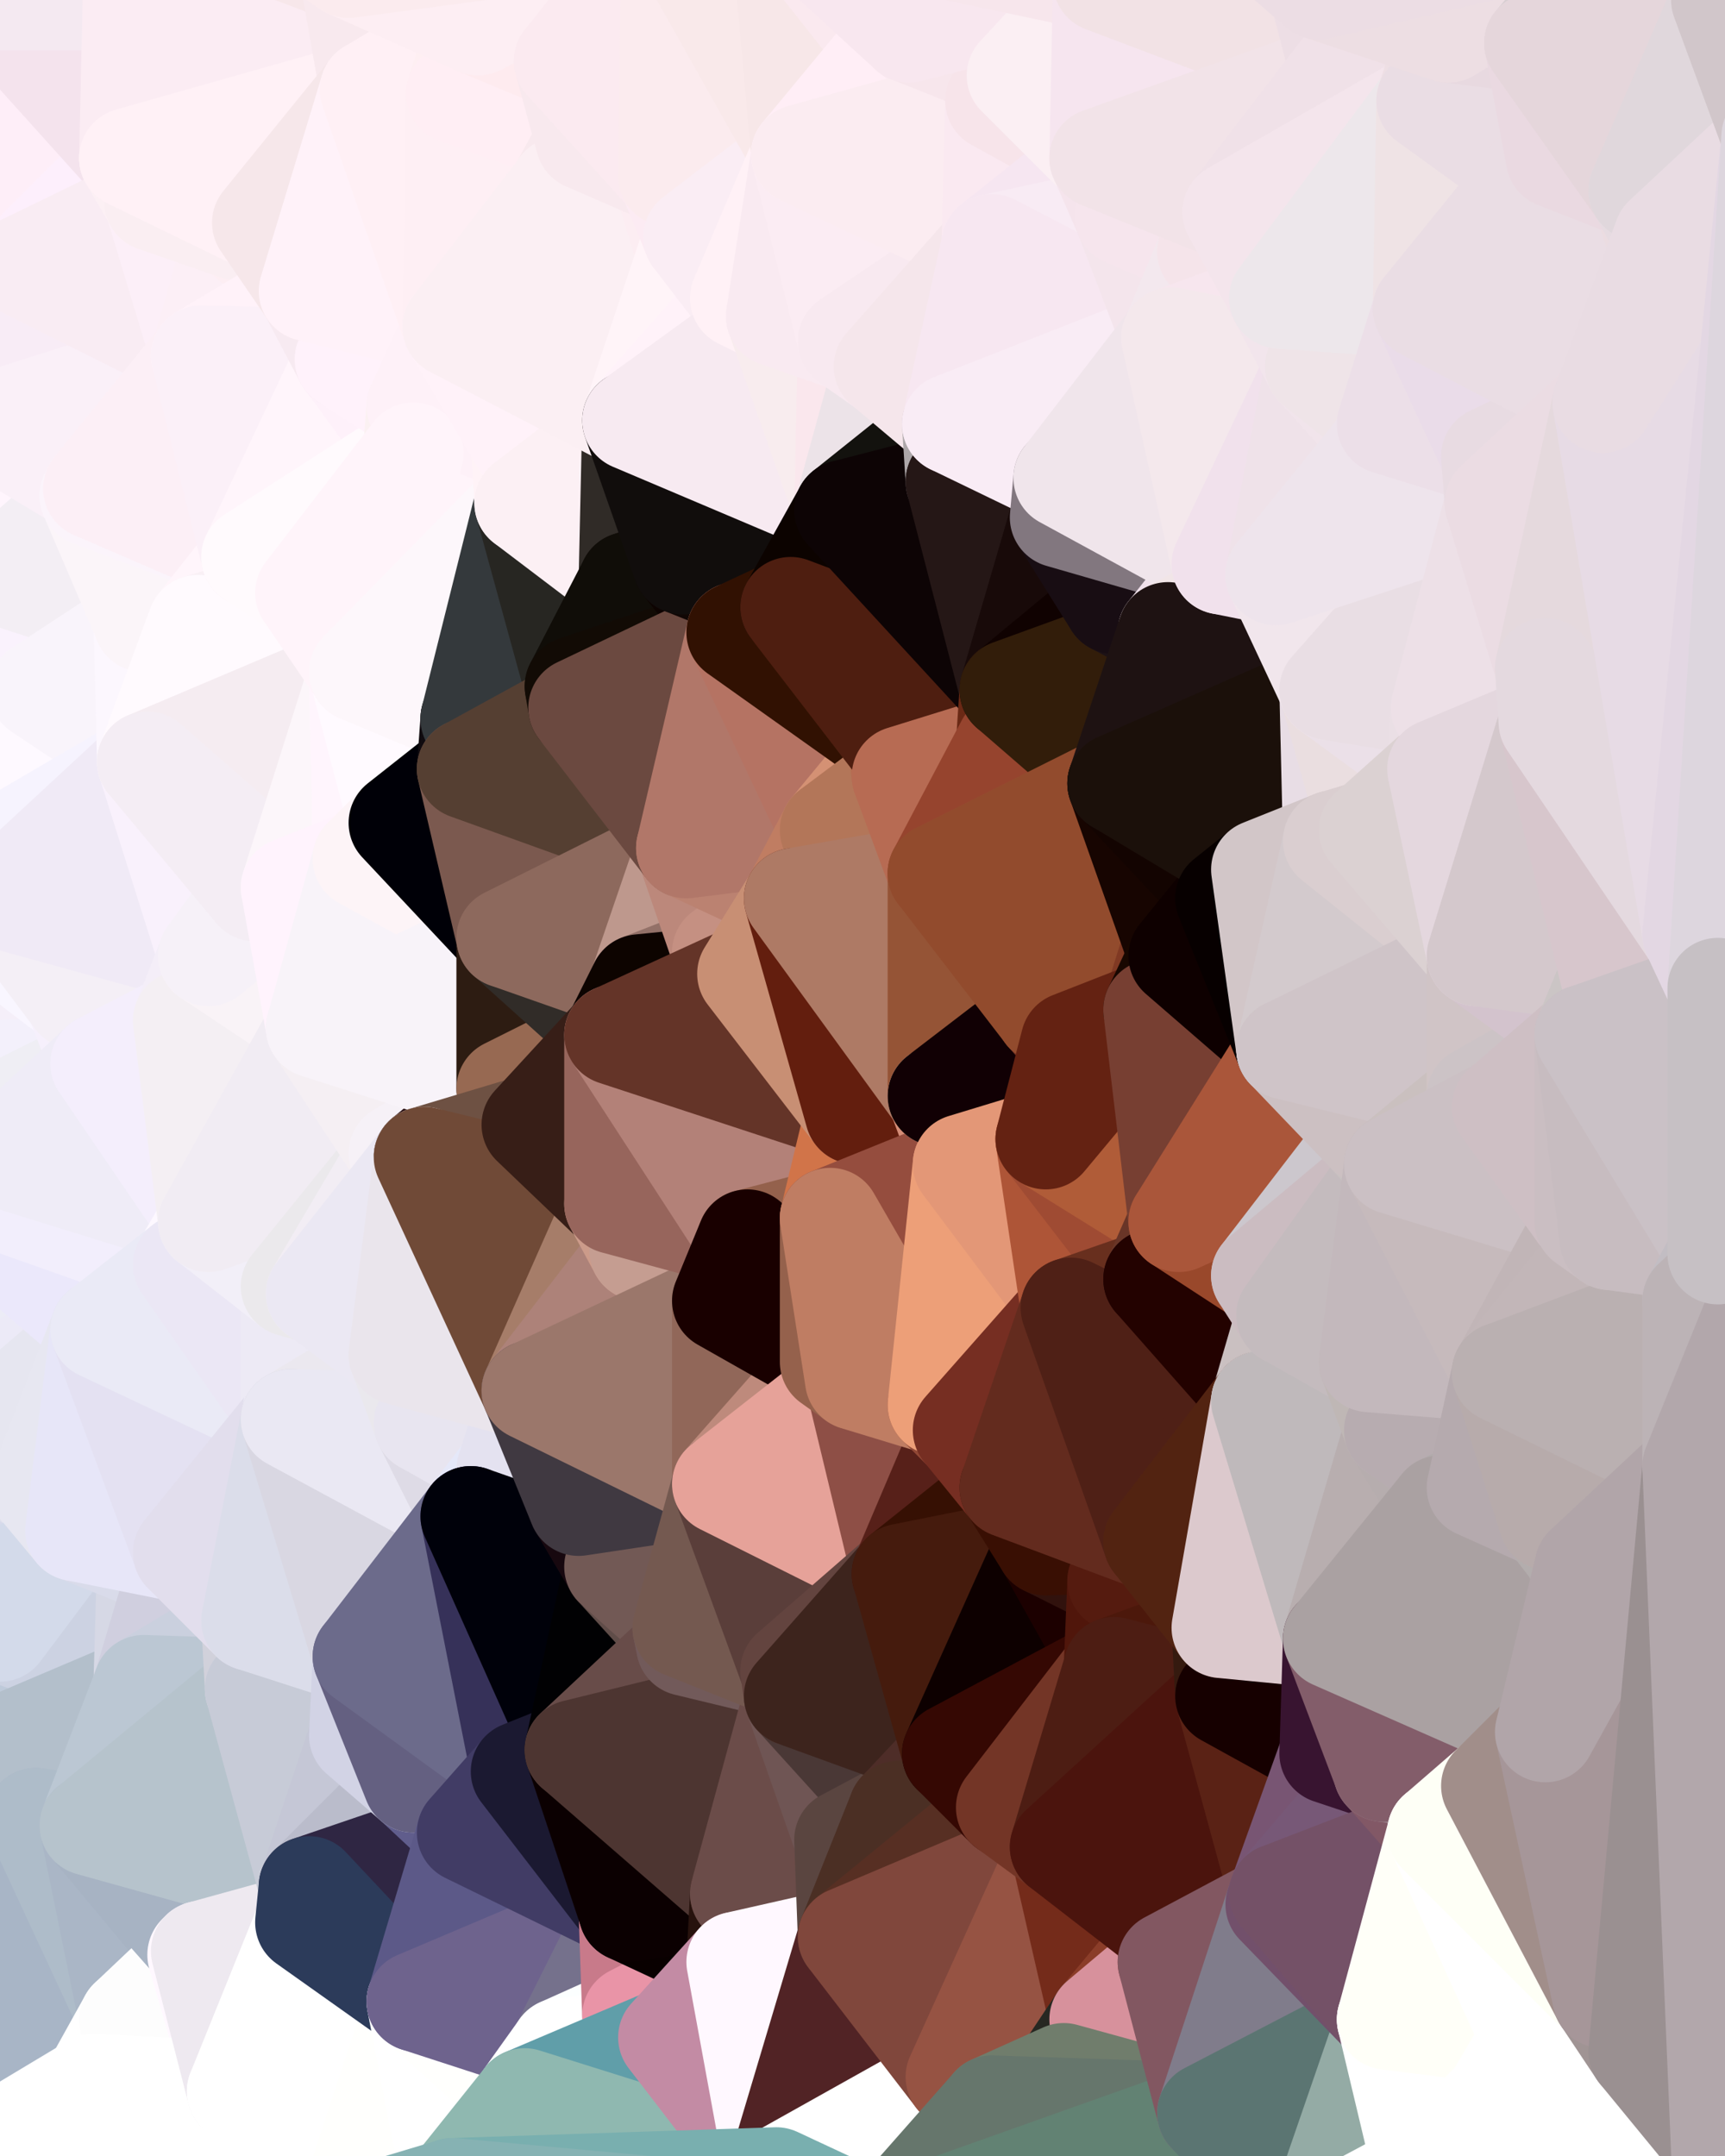 <?xml version="1.0" standalone="yes"?>
<svg width="480" height="600" xmlns="http://www.w3.org/2000/svg" version="1.1" ><rect width="100%" height="100%" fill="#808080" stroke="none"/><polygon points="-34,518 -19,500 -18,444" fill="rgba(181, 192, 214, 1)" stroke="rgba(181, 192, 214, 1)" stroke-width="28" stroke-linejoin="round"/>
		<polygon points="-34,148 -34,518 -18,444" fill="rgba(237, 231, 245, 1)" stroke="rgba(237, 231, 245, 1)" stroke-width="28" stroke-linejoin="round"/>
		<polygon points="-18,222 -34,148 -18,444" fill="rgba(248, 245, 255, 1)" stroke="rgba(248, 245, 255, 1)" stroke-width="28" stroke-linejoin="round"/>
		<polygon points="-19,204 -34,148 -18,222" fill="rgba(255, 251, 255, 1)" stroke="rgba(255, 251, 255, 1)" stroke-width="28" stroke-linejoin="round"/>
		<polygon points="-4,118 -34,148 -3,130" fill="rgba(251, 244, 251, 1)" stroke="rgba(251, 244, 251, 1)" stroke-width="28" stroke-linejoin="round"/>
		<polygon points="-18,222 0,274 0,262" fill="rgba(253, 248, 255, 1)" stroke="rgba(253, 248, 255, 1)" stroke-width="28" stroke-linejoin="round"/>
		<polygon points="0,250 -18,222 0,262" fill="rgba(255, 250, 255, 1)" stroke="rgba(255, 250, 255, 1)" stroke-width="28" stroke-linejoin="round"/>
		<polygon points="0,466 -4,488 0,486" fill="rgba(186, 195, 212, 1)" stroke="rgba(186, 195, 212, 1)" stroke-width="28" stroke-linejoin="round"/>
		<polygon points="0,454 -18,444 0,466" fill="rgba(198, 210, 226, 1)" stroke="rgba(198, 210, 226, 1)" stroke-width="28" stroke-linejoin="round"/>
		<polygon points="-18,444 -19,500 0,466" fill="rgba(189, 198, 213, 1)" stroke="rgba(189, 198, 213, 1)" stroke-width="28" stroke-linejoin="round"/>
		<polygon points="-19,500 -4,488 0,466" fill="rgba(181, 192, 214, 1)" stroke="rgba(181, 192, 214, 1)" stroke-width="28" stroke-linejoin="round"/>
		<polygon points="0,442 -18,444 0,454" fill="rgba(206, 215, 230, 1)" stroke="rgba(206, 215, 230, 1)" stroke-width="28" stroke-linejoin="round"/>
		<polygon points="0,430 -18,444 0,442" fill="rgba(207, 213, 229, 1)" stroke="rgba(207, 213, 229, 1)" stroke-width="28" stroke-linejoin="round"/>
		<polygon points="0,418 -18,444 0,430" fill="rgba(218, 223, 242, 1)" stroke="rgba(218, 223, 242, 1)" stroke-width="28" stroke-linejoin="round"/>
		<polygon points="0,406 -18,444 0,418" fill="rgba(224, 225, 245, 1)" stroke="rgba(224, 225, 245, 1)" stroke-width="28" stroke-linejoin="round"/>
		<polygon points="0,394 -18,444 0,406" fill="rgba(226, 225, 239, 1)" stroke="rgba(226, 225, 239, 1)" stroke-width="28" stroke-linejoin="round"/>
		<polygon points="-34,148 0,4 0,0" fill="rgba(255, 243, 250, 1)" stroke="rgba(255, 243, 250, 1)" stroke-width="28" stroke-linejoin="round"/>
		<polygon points="0,382 -18,444 0,394" fill="rgba(230, 230, 242, 1)" stroke="rgba(230, 230, 242, 1)" stroke-width="28" stroke-linejoin="round"/>
		<polygon points="0,370 -18,444 0,382" fill="rgba(234, 228, 238, 1)" stroke="rgba(234, 228, 238, 1)" stroke-width="28" stroke-linejoin="round"/>
		<polygon points="-3,574 -34,518 0,599" fill="rgba(175, 182, 200, 1)" stroke="rgba(175, 182, 200, 1)" stroke-width="28" stroke-linejoin="round"/>
		<polygon points="-3,130 -34,148 0,160" fill="rgba(253, 246, 253, 1)" stroke="rgba(253, 246, 253, 1)" stroke-width="28" stroke-linejoin="round"/>
		<polygon points="-34,148 0,188 0,160" fill="rgba(255, 250, 255, 1)" stroke="rgba(255, 250, 255, 1)" stroke-width="28" stroke-linejoin="round"/>
		<polygon points="-34,148 -19,204 0,188" fill="rgba(254, 249, 255, 1)" stroke="rgba(254, 249, 255, 1)" stroke-width="28" stroke-linejoin="round"/>
		<polygon points="-19,204 -18,222 0,212" fill="rgba(252, 249, 255, 1)" stroke="rgba(252, 249, 255, 1)" stroke-width="28" stroke-linejoin="round"/>
		<polygon points="-18,222 0,250 0,236" fill="rgba(244, 241, 252, 1)" stroke="rgba(244, 241, 252, 1)" stroke-width="28" stroke-linejoin="round"/>
		<polygon points="0,358 -18,444 0,370" fill="rgba(238, 232, 242, 1)" stroke="rgba(238, 232, 242, 1)" stroke-width="28" stroke-linejoin="round"/>
		<polygon points="-18,222 0,286 0,274" fill="rgba(251, 248, 255, 1)" stroke="rgba(251, 248, 255, 1)" stroke-width="28" stroke-linejoin="round"/>
		<polygon points="-18,222 0,298 0,286" fill="rgba(249, 246, 255, 1)" stroke="rgba(249, 246, 255, 1)" stroke-width="28" stroke-linejoin="round"/>
		<polygon points="-18,222 0,310 0,298" fill="rgba(245, 243, 254, 1)" stroke="rgba(245, 243, 254, 1)" stroke-width="28" stroke-linejoin="round"/>
		<polygon points="-18,222 0,322 0,310" fill="rgba(246, 244, 255, 1)" stroke="rgba(246, 244, 255, 1)" stroke-width="28" stroke-linejoin="round"/>
		<polygon points="-18,222 0,334 0,322" fill="rgba(244, 241, 252, 1)" stroke="rgba(244, 241, 252, 1)" stroke-width="28" stroke-linejoin="round"/>
		<polygon points="-18,222 -18,444 0,334" fill="rgba(239, 237, 250, 1)" stroke="rgba(239, 237, 250, 1)" stroke-width="28" stroke-linejoin="round"/>
		<polygon points="-18,444 0,346 0,334" fill="rgba(241, 235, 249, 1)" stroke="rgba(241, 235, 249, 1)" stroke-width="28" stroke-linejoin="round"/>
		<polygon points="-18,444 0,358 0,346" fill="rgba(239, 233, 247, 1)" stroke="rgba(239, 233, 247, 1)" stroke-width="28" stroke-linejoin="round"/>
		<polygon points="-3,574 0,599 6,592" fill="rgba(255, 255, 255, 1)" stroke="rgba(255, 255, 255, 1)" stroke-width="28" stroke-linejoin="round"/>
		<polygon points="-34,148 -4,118 6,74" fill="rgba(247, 240, 247, 1)" stroke="rgba(247, 240, 247, 1)" stroke-width="28" stroke-linejoin="round"/>
		<polygon points="0,4 -34,148 6,74" fill="rgba(254, 243, 251, 1)" stroke="rgba(254, 243, 251, 1)" stroke-width="28" stroke-linejoin="round"/>
		<polygon points="-19,204 0,212 0,188" fill="rgba(255, 250, 255, 1)" stroke="rgba(255, 250, 255, 1)" stroke-width="28" stroke-linejoin="round"/>
		<polygon points="-18,222 0,236 0,212" fill="rgba(248, 245, 252, 1)" stroke="rgba(248, 245, 252, 1)" stroke-width="28" stroke-linejoin="round"/>
		<polygon points="-4,488 -19,500 10,506" fill="rgba(179, 191, 215, 1)" stroke="rgba(179, 191, 215, 1)" stroke-width="28" stroke-linejoin="round"/>
		<polygon points="0,418 0,430 11,414" fill="rgba(220, 218, 239, 1)" stroke="rgba(220, 218, 239, 1)" stroke-width="28" stroke-linejoin="round"/>
		<polygon points="0,406 0,418 11,414" fill="rgba(226, 225, 241, 1)" stroke="rgba(226, 225, 241, 1)" stroke-width="28" stroke-linejoin="round"/>
		<polygon points="0,188 0,212 11,192" fill="rgba(248, 243, 250, 1)" stroke="rgba(248, 243, 250, 1)" stroke-width="28" stroke-linejoin="round"/>
		<polygon points="0,212 10,210 11,192" fill="rgba(252, 247, 254, 1)" stroke="rgba(252, 247, 254, 1)" stroke-width="28" stroke-linejoin="round"/>
		<polygon points="0,486 -4,488 10,506" fill="rgba(185, 196, 218, 1)" stroke="rgba(185, 196, 218, 1)" stroke-width="28" stroke-linejoin="round"/>
		<polygon points="-19,500 -34,518 10,506" fill="rgba(179, 192, 211, 1)" stroke="rgba(179, 192, 211, 1)" stroke-width="28" stroke-linejoin="round"/>
		<polygon points="11,414 0,430 21,426" fill="rgba(219, 220, 240, 1)" stroke="rgba(219, 220, 240, 1)" stroke-width="28" stroke-linejoin="round"/>
		<polygon points="0,274 0,286 21,278" fill="rgba(244, 241, 252, 1)" stroke="rgba(244, 241, 252, 1)" stroke-width="28" stroke-linejoin="round"/>
		<polygon points="0,212 0,236 10,210" fill="rgba(247, 244, 251, 1)" stroke="rgba(247, 244, 251, 1)" stroke-width="28" stroke-linejoin="round"/>
		<polygon points="0,430 0,442 21,426" fill="rgba(215, 218, 235, 1)" stroke="rgba(215, 218, 235, 1)" stroke-width="28" stroke-linejoin="round"/>
		<polygon points="0,262 0,274 21,278" fill="rgba(249, 246, 255, 1)" stroke="rgba(249, 246, 255, 1)" stroke-width="28" stroke-linejoin="round"/>
		<polygon points="-3,574 6,592 26,580" fill="rgba(254, 254, 254, 1)" stroke="rgba(254, 254, 254, 1)" stroke-width="28" stroke-linejoin="round"/>
		<polygon points="-3,130 25,138 26,136" fill="rgba(248, 241, 248, 1)" stroke="rgba(248, 241, 248, 1)" stroke-width="28" stroke-linejoin="round"/>
		<polygon points="-3,130 0,160 25,138" fill="rgba(254, 247, 254, 1)" stroke="rgba(254, 247, 254, 1)" stroke-width="28" stroke-linejoin="round"/>
		<polygon points="0,394 0,406 11,414" fill="rgba(225, 225, 237, 1)" stroke="rgba(225, 225, 237, 1)" stroke-width="28" stroke-linejoin="round"/>
		<polygon points="0,286 0,298 28,296" fill="rgba(237, 234, 245, 1)" stroke="rgba(237, 234, 245, 1)" stroke-width="28" stroke-linejoin="round"/>
		<polygon points="21,278 0,286 28,296" fill="rgba(245, 239, 249, 1)" stroke="rgba(245, 239, 249, 1)" stroke-width="28" stroke-linejoin="round"/>
		<polygon points="0,298 0,310 28,296" fill="rgba(243, 240, 251, 1)" stroke="rgba(243, 240, 251, 1)" stroke-width="28" stroke-linejoin="round"/>
		<polygon points="0,370 0,382 28,370" fill="rgba(235, 233, 246, 1)" stroke="rgba(235, 233, 246, 1)" stroke-width="28" stroke-linejoin="round"/>
		<polygon points="0,358 0,370 28,370" fill="rgba(238, 238, 248, 1)" stroke="rgba(238, 238, 248, 1)" stroke-width="28" stroke-linejoin="round"/>
		<polygon points="-4,118 -3,130 26,136" fill="rgba(255, 245, 253, 1)" stroke="rgba(255, 245, 253, 1)" stroke-width="28" stroke-linejoin="round"/>
		<polygon points="0,160 0,188 11,192" fill="rgba(251, 246, 253, 1)" stroke="rgba(251, 246, 253, 1)" stroke-width="28" stroke-linejoin="round"/>
		<polygon points="-34,518 -3,574 10,506" fill="rgba(175, 191, 207, 1)" stroke="rgba(175, 191, 207, 1)" stroke-width="28" stroke-linejoin="round"/>
		<polygon points="-3,574 26,580 36,562" fill="rgba(249, 248, 243, 1)" stroke="rgba(249, 248, 243, 1)" stroke-width="28" stroke-linejoin="round"/>
		<polygon points="0,4 6,74 36,44" fill="rgba(254, 238, 248, 1)" stroke="rgba(254, 238, 248, 1)" stroke-width="28" stroke-linejoin="round"/>
		<polygon points="0,0 0,4 37,0" fill="rgba(240, 236, 237, 1)" stroke="rgba(240, 236, 237, 1)" stroke-width="28" stroke-linejoin="round"/>
		<polygon points="0,346 0,358 28,370" fill="rgba(236, 236, 246, 1)" stroke="rgba(236, 236, 246, 1)" stroke-width="28" stroke-linejoin="round"/>
		<polygon points="0,382 0,394 28,370" fill="rgba(236, 234, 247, 1)" stroke="rgba(236, 234, 247, 1)" stroke-width="28" stroke-linejoin="round"/>
		<polygon points="0,160 11,192 40,173" fill="rgba(250, 242, 253, 1)" stroke="rgba(250, 242, 253, 1)" stroke-width="28" stroke-linejoin="round"/>
		<polygon points="0,486 10,506 25,508" fill="rgba(176, 189, 208, 1)" stroke="rgba(176, 189, 208, 1)" stroke-width="28" stroke-linejoin="round"/>
		<polygon points="0,466 0,486 40,469" fill="rgba(185, 199, 212, 1)" stroke="rgba(185, 199, 212, 1)" stroke-width="28" stroke-linejoin="round"/>
		<polygon points="0,454 0,466 40,469" fill="rgba(190, 202, 218, 1)" stroke="rgba(190, 202, 218, 1)" stroke-width="28" stroke-linejoin="round"/>
		<polygon points="0,310 0,322 28,296" fill="rgba(239, 238, 244, 1)" stroke="rgba(239, 238, 244, 1)" stroke-width="28" stroke-linejoin="round"/>
		<polygon points="36,44 6,74 43,56" fill="rgba(253, 239, 252, 1)" stroke="rgba(253, 239, 252, 1)" stroke-width="28" stroke-linejoin="round"/>
		<polygon points="11,192 10,210 41,212" fill="rgba(250, 245, 252, 1)" stroke="rgba(250, 245, 252, 1)" stroke-width="28" stroke-linejoin="round"/>
		<polygon points="10,210 0,236 41,212" fill="rgba(254, 249, 255, 1)" stroke="rgba(254, 249, 255, 1)" stroke-width="28" stroke-linejoin="round"/>
		<polygon points="21,426 0,454 41,434" fill="rgba(209, 219, 231, 1)" stroke="rgba(209, 219, 231, 1)" stroke-width="28" stroke-linejoin="round"/>
		<polygon points="0,454 40,469 41,434" fill="rgba(204, 210, 226, 1)" stroke="rgba(204, 210, 226, 1)" stroke-width="28" stroke-linejoin="round"/>
		<polygon points="0,486 25,508 40,469" fill="rgba(179, 191, 203, 1)" stroke="rgba(179, 191, 203, 1)" stroke-width="28" stroke-linejoin="round"/>
		<polygon points="25,138 0,160 40,173" fill="rgba(243, 238, 244, 1)" stroke="rgba(243, 238, 244, 1)" stroke-width="28" stroke-linejoin="round"/>
		<polygon points="0,4 36,44 37,0" fill="rgba(244, 227, 237, 1)" stroke="rgba(244, 227, 237, 1)" stroke-width="28" stroke-linejoin="round"/>
		<polygon points="10,506 -3,574 36,562" fill="rgba(168, 181, 198, 1)" stroke="rgba(168, 181, 198, 1)" stroke-width="28" stroke-linejoin="round"/>
		<polygon points="25,508 10,506 36,562" fill="rgba(174, 188, 201, 1)" stroke="rgba(174, 188, 201, 1)" stroke-width="28" stroke-linejoin="round"/>
		<polygon points="0,394 11,414 28,370" fill="rgba(230, 230, 240, 1)" stroke="rgba(230, 230, 240, 1)" stroke-width="28" stroke-linejoin="round"/>
		<polygon points="0,442 0,454 21,426" fill="rgba(211, 218, 234, 1)" stroke="rgba(211, 218, 234, 1)" stroke-width="28" stroke-linejoin="round"/>
		<polygon points="0,250 0,262 21,278" fill="rgba(249, 246, 255, 1)" stroke="rgba(249, 246, 255, 1)" stroke-width="28" stroke-linejoin="round"/>
		<polygon points="0,334 0,346 51,352" fill="rgba(238, 236, 249, 1)" stroke="rgba(238, 236, 249, 1)" stroke-width="28" stroke-linejoin="round"/>
		<polygon points="0,346 28,370 51,352" fill="rgba(235, 232, 251, 1)" stroke="rgba(235, 232, 251, 1)" stroke-width="28" stroke-linejoin="round"/>
		<polygon points="21,278 28,296 51,284" fill="rgba(246, 240, 252, 1)" stroke="rgba(246, 240, 252, 1)" stroke-width="28" stroke-linejoin="round"/>
		<polygon points="40,173 11,192 41,212" fill="rgba(249, 244, 251, 1)" stroke="rgba(249, 244, 251, 1)" stroke-width="28" stroke-linejoin="round"/>
		<polygon points="6,74 -4,118 56,99" fill="rgba(248, 236, 246, 1)" stroke="rgba(248, 236, 246, 1)" stroke-width="28" stroke-linejoin="round"/>
		<polygon points="-4,118 26,136 56,99" fill="rgba(250, 240, 248, 1)" stroke="rgba(250, 240, 248, 1)" stroke-width="28" stroke-linejoin="round"/>
		<polygon points="25,508 36,562 55,544" fill="rgba(170, 182, 198, 1)" stroke="rgba(170, 182, 198, 1)" stroke-width="28" stroke-linejoin="round"/>
		<polygon points="21,278 51,284 58,266" fill="rgba(249, 243, 255, 1)" stroke="rgba(249, 243, 255, 1)" stroke-width="28" stroke-linejoin="round"/>
		<polygon points="0,250 21,278 58,266" fill="rgba(244, 239, 246, 1)" stroke="rgba(244, 239, 246, 1)" stroke-width="28" stroke-linejoin="round"/>
		<polygon points="0,322 0,334 58,340" fill="rgba(244, 242, 255, 1)" stroke="rgba(244, 242, 255, 1)" stroke-width="28" stroke-linejoin="round"/>
		<polygon points="0,334 51,352 58,340" fill="rgba(242, 238, 252, 1)" stroke="rgba(242, 238, 252, 1)" stroke-width="28" stroke-linejoin="round"/>
		<polygon points="28,296 0,322 58,340" fill="rgba(239, 236, 247, 1)" stroke="rgba(239, 236, 247, 1)" stroke-width="28" stroke-linejoin="round"/>
		<polygon points="25,508 55,544 56,543" fill="rgba(167, 179, 195, 1)" stroke="rgba(167, 179, 195, 1)" stroke-width="28" stroke-linejoin="round"/>
		<polygon points="43,56 6,74 56,99" fill="rgba(249, 236, 243, 1)" stroke="rgba(249, 236, 243, 1)" stroke-width="28" stroke-linejoin="round"/>
		<polygon points="0,236 0,250 41,212" fill="rgba(246, 243, 254, 1)" stroke="rgba(246, 243, 254, 1)" stroke-width="28" stroke-linejoin="round"/>
		<polygon points="36,562 26,580 66,582" fill="rgba(255, 255, 255, 1)" stroke="rgba(255, 255, 255, 1)" stroke-width="28" stroke-linejoin="round"/>
		<polygon points="41,212 0,250 58,266" fill="rgba(240, 234, 246, 1)" stroke="rgba(240, 234, 246, 1)" stroke-width="28" stroke-linejoin="round"/>
		<polygon points="40,173 41,212 55,174" fill="rgba(252, 247, 254, 1)" stroke="rgba(252, 247, 254, 1)" stroke-width="28" stroke-linejoin="round"/>
		<polygon points="41,434 40,469 51,432" fill="rgba(214, 216, 229, 1)" stroke="rgba(214, 216, 229, 1)" stroke-width="28" stroke-linejoin="round"/>
		<polygon points="21,426 41,434 51,432" fill="rgba(217, 219, 234, 1)" stroke="rgba(217, 219, 234, 1)" stroke-width="28" stroke-linejoin="round"/>
		<polygon points="51,432 40,469 70,451" fill="rgba(208, 207, 223, 1)" stroke="rgba(208, 207, 223, 1)" stroke-width="28" stroke-linejoin="round"/>
		<polygon points="40,173 55,174 70,155" fill="rgba(252, 241, 247, 1)" stroke="rgba(252, 241, 247, 1)" stroke-width="28" stroke-linejoin="round"/>
		<polygon points="25,138 40,173 70,155" fill="rgba(251, 245, 249, 1)" stroke="rgba(251, 245, 249, 1)" stroke-width="28" stroke-linejoin="round"/>
		<polygon points="43,56 56,99 66,64" fill="rgba(252, 239, 248, 1)" stroke="rgba(252, 239, 248, 1)" stroke-width="28" stroke-linejoin="round"/>
		<polygon points="41,212 58,266 71,248" fill="rgba(249, 241, 252, 1)" stroke="rgba(249, 241, 252, 1)" stroke-width="28" stroke-linejoin="round"/>
		<polygon points="26,136 25,138 70,155" fill="rgba(251, 244, 251, 1)" stroke="rgba(251, 244, 251, 1)" stroke-width="28" stroke-linejoin="round"/>
		<polygon points="0,0 37,0 67,-29" fill="rgba(244, 233, 241, 1)" stroke="rgba(244, 233, 241, 1)" stroke-width="28" stroke-linejoin="round"/>
		<polygon points="11,414 21,426 28,370" fill="rgba(231, 231, 241, 1)" stroke="rgba(231, 231, 241, 1)" stroke-width="28" stroke-linejoin="round"/>
		<polygon points="70,451 40,469 71,470" fill="rgba(202, 208, 222, 1)" stroke="rgba(202, 208, 222, 1)" stroke-width="28" stroke-linejoin="round"/>
		<polygon points="55,544 36,562 66,582" fill="rgba(253, 253, 253, 1)" stroke="rgba(253, 253, 253, 1)" stroke-width="28" stroke-linejoin="round"/>
		<polygon points="51,284 28,296 58,340" fill="rgba(244, 238, 252, 1)" stroke="rgba(244, 238, 252, 1)" stroke-width="28" stroke-linejoin="round"/>
		<polygon points="28,370 21,426 51,432" fill="rgba(231, 230, 248, 1)" stroke="rgba(231, 230, 248, 1)" stroke-width="28" stroke-linejoin="round"/>
		<polygon points="58,340 51,352 81,358" fill="rgba(253, 248, 255, 1)" stroke="rgba(253, 248, 255, 1)" stroke-width="28" stroke-linejoin="round"/>
		<polygon points="28,370 51,432 81,395" fill="rgba(228, 225, 242, 1)" stroke="rgba(228, 225, 242, 1)" stroke-width="28" stroke-linejoin="round"/>
		<polygon points="51,352 28,370 81,395" fill="rgba(234, 234, 246, 1)" stroke="rgba(234, 234, 246, 1)" stroke-width="28" stroke-linejoin="round"/>
		<polygon points="56,99 26,136 70,155" fill="rgba(252, 239, 246, 1)" stroke="rgba(252, 239, 246, 1)" stroke-width="28" stroke-linejoin="round"/>
		<polygon points="56,543 85,535 86,525" fill="rgba(251, 251, 253, 1)" stroke="rgba(251, 251, 253, 1)" stroke-width="28" stroke-linejoin="round"/>
		<polygon points="66,64 56,99 86,81" fill="rgba(252, 239, 246, 1)" stroke="rgba(252, 239, 246, 1)" stroke-width="28" stroke-linejoin="round"/>
		<polygon points="73,62 66,64 86,81" fill="rgba(253, 238, 243, 1)" stroke="rgba(253, 238, 243, 1)" stroke-width="28" stroke-linejoin="round"/>
		<polygon points="70,155 55,174 85,165" fill="rgba(255, 245, 251, 1)" stroke="rgba(255, 245, 251, 1)" stroke-width="28" stroke-linejoin="round"/>
		<polygon points="40,469 25,508 71,470" fill="rgba(187, 199, 211, 1)" stroke="rgba(187, 199, 211, 1)" stroke-width="28" stroke-linejoin="round"/>
		<polygon points="58,266 51,284 88,286" fill="rgba(244, 238, 248, 1)" stroke="rgba(244, 238, 248, 1)" stroke-width="28" stroke-linejoin="round"/>
		<polygon points="25,508 56,543 86,525" fill="rgba(167, 179, 195, 1)" stroke="rgba(167, 179, 195, 1)" stroke-width="28" stroke-linejoin="round"/>
		<polygon points="71,470 25,508 86,525" fill="rgba(182, 195, 204, 1)" stroke="rgba(182, 195, 204, 1)" stroke-width="28" stroke-linejoin="round"/>
		<polygon points="51,352 81,395 81,358" fill="rgba(235, 231, 245, 1)" stroke="rgba(235, 231, 245, 1)" stroke-width="28" stroke-linejoin="round"/>
		<polygon points="36,44 43,56 73,62" fill="rgba(252, 240, 244, 1)" stroke="rgba(252, 240, 244, 1)" stroke-width="28" stroke-linejoin="round"/>
		<polygon points="43,56 66,64 73,62" fill="rgba(250, 238, 242, 1)" stroke="rgba(250, 238, 242, 1)" stroke-width="28" stroke-linejoin="round"/>
		<polygon points="56,543 55,544 66,582" fill="rgba(255, 248, 255, 1)" stroke="rgba(255, 248, 255, 1)" stroke-width="28" stroke-linejoin="round"/>
		<polygon points="6,592 0,599 26,580" fill="rgba(255, 255, 255, 1)" stroke="rgba(255, 255, 255, 1)" stroke-width="28" stroke-linejoin="round"/>
		<polygon points="86,81 56,99 96,100" fill="rgba(255, 242, 249, 1)" stroke="rgba(255, 242, 249, 1)" stroke-width="28" stroke-linejoin="round"/>
		<polygon points="67,-29 37,0 97,-9" fill="rgba(249, 233, 236, 1)" stroke="rgba(249, 233, 236, 1)" stroke-width="28" stroke-linejoin="round"/>
		<polygon points="66,582 0,599 96,618" fill="rgba(255, 255, 255, 1)" stroke="rgba(255, 255, 255, 1)" stroke-width="28" stroke-linejoin="round"/>
		<polygon points="81,358 81,395 88,360" fill="rgba(237, 234, 245, 1)" stroke="rgba(237, 234, 245, 1)" stroke-width="28" stroke-linejoin="round"/>
		<polygon points="51,284 58,340 88,286" fill="rgba(244, 239, 243, 1)" stroke="rgba(244, 239, 243, 1)" stroke-width="28" stroke-linejoin="round"/>
		<polygon points="81,247 58,266 88,286" fill="rgba(249, 243, 247, 1)" stroke="rgba(249, 243, 247, 1)" stroke-width="28" stroke-linejoin="round"/>
		<polygon points="71,248 58,266 81,247" fill="rgba(246, 241, 248, 1)" stroke="rgba(246, 241, 248, 1)" stroke-width="28" stroke-linejoin="round"/>
		<polygon points="26,580 0,599 66,582" fill="rgba(255, 255, 255, 1)" stroke="rgba(255, 255, 255, 1)" stroke-width="28" stroke-linejoin="round"/>
		<polygon points="85,165 55,174 100,187" fill="rgba(249, 240, 245, 1)" stroke="rgba(249, 240, 245, 1)" stroke-width="28" stroke-linejoin="round"/>
		<polygon points="70,451 71,470 101,461" fill="rgba(209, 209, 219, 1)" stroke="rgba(209, 209, 219, 1)" stroke-width="28" stroke-linejoin="round"/>
		<polygon points="56,543 66,582 85,535" fill="rgba(238, 233, 240, 1)" stroke="rgba(238, 233, 240, 1)" stroke-width="28" stroke-linejoin="round"/>
		<polygon points="97,-9 37,0 103,25" fill="rgba(247, 231, 234, 1)" stroke="rgba(247, 231, 234, 1)" stroke-width="28" stroke-linejoin="round"/>
		<polygon points="37,0 36,44 103,25" fill="rgba(251, 236, 243, 1)" stroke="rgba(251, 236, 243, 1)" stroke-width="28" stroke-linejoin="round"/>
		<polygon points="36,44 73,62 103,25" fill="rgba(255, 241, 246, 1)" stroke="rgba(255, 241, 246, 1)" stroke-width="28" stroke-linejoin="round"/>
		<polygon points="71,470 100,483 101,461" fill="rgba(210, 209, 227, 1)" stroke="rgba(210, 209, 227, 1)" stroke-width="28" stroke-linejoin="round"/>
		<polygon points="71,470 86,525 100,483" fill="rgba(199, 203, 215, 1)" stroke="rgba(199, 203, 215, 1)" stroke-width="28" stroke-linejoin="round"/>
		<polygon points="55,174 41,212 100,187" fill="rgba(255, 250, 254, 1)" stroke="rgba(255, 250, 254, 1)" stroke-width="28" stroke-linejoin="round"/>
		<polygon points="41,212 81,247 100,187" fill="rgba(245, 236, 241, 1)" stroke="rgba(245, 236, 241, 1)" stroke-width="28" stroke-linejoin="round"/>
		<polygon points="56,99 70,155 96,100" fill="rgba(251, 240, 248, 1)" stroke="rgba(251, 240, 248, 1)" stroke-width="28" stroke-linejoin="round"/>
		<polygon points="41,212 71,248 81,247" fill="rgba(244, 237, 244, 1)" stroke="rgba(244, 237, 244, 1)" stroke-width="28" stroke-linejoin="round"/>
		<polygon points="51,432 70,451 81,395" fill="rgba(226, 222, 237, 1)" stroke="rgba(226, 222, 237, 1)" stroke-width="28" stroke-linejoin="round"/>
		<polygon points="58,340 81,358 111,321" fill="rgba(242, 239, 248, 1)" stroke="rgba(242, 239, 248, 1)" stroke-width="28" stroke-linejoin="round"/>
		<polygon points="88,286 58,340 111,321" fill="rgba(241, 236, 243, 1)" stroke="rgba(241, 236, 243, 1)" stroke-width="28" stroke-linejoin="round"/>
		<polygon points="88,360 81,395 111,377" fill="rgba(237, 234, 245, 1)" stroke="rgba(237, 234, 245, 1)" stroke-width="28" stroke-linejoin="round"/>
		<polygon points="100,187 81,247 101,239" fill="rgba(252, 246, 250, 1)" stroke="rgba(252, 246, 250, 1)" stroke-width="28" stroke-linejoin="round"/>
		<polygon points="96,100 70,155 115,126" fill="rgba(255, 245, 251, 1)" stroke="rgba(255, 245, 251, 1)" stroke-width="28" stroke-linejoin="round"/>
		<polygon points="81,358 88,360 111,321" fill="rgba(235, 233, 236, 1)" stroke="rgba(235, 233, 236, 1)" stroke-width="28" stroke-linejoin="round"/>
		<polygon points="100,187 101,239 111,229" fill="rgba(255, 245, 253, 1)" stroke="rgba(255, 245, 253, 1)" stroke-width="28" stroke-linejoin="round"/>
		<polygon points="96,100 115,126 116,113" fill="rgba(254, 241, 250, 1)" stroke="rgba(254, 241, 250, 1)" stroke-width="28" stroke-linejoin="round"/>
		<polygon points="85,535 66,582 116,557" fill="rgba(255, 255, 255, 1)" stroke="rgba(255, 255, 255, 1)" stroke-width="28" stroke-linejoin="round"/>
		<polygon points="100,483 86,525 115,496" fill="rgba(197, 199, 214, 1)" stroke="rgba(197, 199, 214, 1)" stroke-width="28" stroke-linejoin="round"/>
		<polygon points="111,377 81,395 118,396" fill="rgba(235, 232, 239, 1)" stroke="rgba(235, 232, 239, 1)" stroke-width="28" stroke-linejoin="round"/>
		<polygon points="70,155 85,165 115,126" fill="rgba(255, 250, 253, 1)" stroke="rgba(255, 250, 253, 1)" stroke-width="28" stroke-linejoin="round"/>
		<polygon points="81,247 88,286 101,239" fill="rgba(255, 243, 253, 1)" stroke="rgba(255, 243, 253, 1)" stroke-width="28" stroke-linejoin="round"/>
		<polygon points="86,81 96,100 126,91" fill="rgba(247, 234, 241, 1)" stroke="rgba(247, 234, 241, 1)" stroke-width="28" stroke-linejoin="round"/>
		<polygon points="96,100 116,113 126,91" fill="rgba(255, 242, 251, 1)" stroke="rgba(255, 242, 251, 1)" stroke-width="28" stroke-linejoin="round"/>
		<polygon points="81,395 70,451 101,461" fill="rgba(219, 221, 234, 1)" stroke="rgba(219, 221, 234, 1)" stroke-width="28" stroke-linejoin="round"/>
		<polygon points="81,395 101,461 131,422" fill="rgba(217, 215, 226, 1)" stroke="rgba(217, 215, 226, 1)" stroke-width="28" stroke-linejoin="round"/>
		<polygon points="118,396 81,395 131,422" fill="rgba(234, 232, 243, 1)" stroke="rgba(234, 232, 243, 1)" stroke-width="28" stroke-linejoin="round"/>
		<polygon points="100,187 130,214 131,200" fill="rgba(254, 248, 252, 1)" stroke="rgba(254, 248, 252, 1)" stroke-width="28" stroke-linejoin="round"/>
		<polygon points="100,187 111,229 130,214" fill="rgba(255, 250, 255, 1)" stroke="rgba(255, 250, 255, 1)" stroke-width="28" stroke-linejoin="round"/>
		<polygon points="115,496 86,525 130,510" fill="rgba(186, 188, 203, 1)" stroke="rgba(186, 188, 203, 1)" stroke-width="28" stroke-linejoin="round"/>
		<polygon points="66,582 96,618 116,557" fill="rgba(255, 255, 255, 1)" stroke="rgba(255, 255, 255, 1)" stroke-width="28" stroke-linejoin="round"/>
		<polygon points="97,-9 103,25 133,7" fill="rgba(248, 233, 238, 1)" stroke="rgba(248, 233, 238, 1)" stroke-width="28" stroke-linejoin="round"/>
		<polygon points="103,25 127,26 133,7" fill="rgba(255, 240, 245, 1)" stroke="rgba(255, 240, 245, 1)" stroke-width="28" stroke-linejoin="round"/>
		<polygon points="86,525 116,557 130,510" fill="rgba(47, 38, 67, 1)" stroke="rgba(47, 38, 67, 1)" stroke-width="28" stroke-linejoin="round"/>
		<polygon points="116,557 96,618 126,609" fill="rgba(255, 255, 253, 1)" stroke="rgba(255, 255, 253, 1)" stroke-width="28" stroke-linejoin="round"/>
		<polygon points="111,321 88,360 118,322" fill="rgba(242, 237, 244, 1)" stroke="rgba(242, 237, 244, 1)" stroke-width="28" stroke-linejoin="round"/>
		<polygon points="86,525 85,535 116,557" fill="rgba(44, 59, 90, 1)" stroke="rgba(44, 59, 90, 1)" stroke-width="28" stroke-linejoin="round"/>
		<polygon points="73,62 86,81 103,25" fill="rgba(246, 231, 234, 1)" stroke="rgba(246, 231, 234, 1)" stroke-width="28" stroke-linejoin="round"/>
		<polygon points="88,286 111,321 141,303" fill="rgba(245, 239, 243, 1)" stroke="rgba(245, 239, 243, 1)" stroke-width="28" stroke-linejoin="round"/>
		<polygon points="111,321 118,322 141,303" fill="rgba(246, 241, 247, 1)" stroke="rgba(246, 241, 247, 1)" stroke-width="28" stroke-linejoin="round"/>
		<polygon points="118,396 131,422 141,409" fill="rgba(222, 219, 230, 1)" stroke="rgba(222, 219, 230, 1)" stroke-width="28" stroke-linejoin="round"/>
		<polygon points="101,239 88,286 141,261" fill="rgba(248, 243, 249, 1)" stroke="rgba(248, 243, 249, 1)" stroke-width="28" stroke-linejoin="round"/>
		<polygon points="111,229 101,239 141,261" fill="rgba(253, 244, 247, 1)" stroke="rgba(253, 244, 247, 1)" stroke-width="28" stroke-linejoin="round"/>
		<polygon points="88,360 111,377 118,322" fill="rgba(235, 232, 243, 1)" stroke="rgba(235, 232, 243, 1)" stroke-width="28" stroke-linejoin="round"/>
		<polygon points="116,113 115,126 145,123" fill="rgba(251, 241, 242, 1)" stroke="rgba(251, 241, 242, 1)" stroke-width="28" stroke-linejoin="round"/>
		<polygon points="115,496 130,510 145,493" fill="rgba(96, 93, 140, 1)" stroke="rgba(96, 93, 140, 1)" stroke-width="28" stroke-linejoin="round"/>
		<polygon points="101,461 100,483 115,496" fill="rgba(210, 211, 229, 1)" stroke="rgba(210, 211, 229, 1)" stroke-width="28" stroke-linejoin="round"/>
		<polygon points="145,123 115,126 146,140" fill="rgba(255, 246, 252, 1)" stroke="rgba(255, 246, 252, 1)" stroke-width="28" stroke-linejoin="round"/>
		<polygon points="116,557 126,609 146,584" fill="rgba(255, 255, 255, 1)" stroke="rgba(255, 255, 255, 1)" stroke-width="28" stroke-linejoin="round"/>
		<polygon points="103,25 86,81 126,91" fill="rgba(255, 242, 249, 1)" stroke="rgba(255, 242, 249, 1)" stroke-width="28" stroke-linejoin="round"/>
		<polygon points="111,377 118,396 148,387" fill="rgba(234, 232, 237, 1)" stroke="rgba(234, 232, 237, 1)" stroke-width="28" stroke-linejoin="round"/>
		<polygon points="118,396 141,409 148,387" fill="rgba(232, 229, 240, 1)" stroke="rgba(232, 229, 240, 1)" stroke-width="28" stroke-linejoin="round"/>
		<polygon points="141,303 118,322 148,313" fill="rgba(40, 15, 18, 1)" stroke="rgba(40, 15, 18, 1)" stroke-width="28" stroke-linejoin="round"/>
		<polygon points="115,126 100,187 146,140" fill="rgba(255, 244, 250, 1)" stroke="rgba(255, 244, 250, 1)" stroke-width="28" stroke-linejoin="round"/>
		<polygon points="126,91 116,113 145,123" fill="rgba(254, 241, 248, 1)" stroke="rgba(254, 241, 248, 1)" stroke-width="28" stroke-linejoin="round"/>
		<polygon points="101,461 115,496 145,493" fill="rgba(100, 96, 129, 1)" stroke="rgba(100, 96, 129, 1)" stroke-width="28" stroke-linejoin="round"/>
		<polygon points="141,261 88,286 141,303" fill="rgba(248, 243, 249, 1)" stroke="rgba(248, 243, 249, 1)" stroke-width="28" stroke-linejoin="round"/>
		<polygon points="103,25 126,91 127,26" fill="rgba(255, 240, 245, 1)" stroke="rgba(255, 240, 245, 1)" stroke-width="28" stroke-linejoin="round"/>
		<polygon points="85,165 100,187 115,126" fill="rgba(255, 244, 250, 1)" stroke="rgba(255, 244, 250, 1)" stroke-width="28" stroke-linejoin="round"/>
		<polygon points="127,26 126,91 156,52" fill="rgba(254, 239, 244, 1)" stroke="rgba(254, 239, 244, 1)" stroke-width="28" stroke-linejoin="round"/>
		<polygon points="116,557 146,584 156,570" fill="rgba(255, 255, 253, 1)" stroke="rgba(255, 255, 253, 1)" stroke-width="28" stroke-linejoin="round"/>
		<polygon points="133,7 127,26 157,17" fill="rgba(254, 239, 242, 1)" stroke="rgba(254, 239, 242, 1)" stroke-width="28" stroke-linejoin="round"/>
		<polygon points="100,187 131,200 146,140" fill="rgba(253, 247, 251, 1)" stroke="rgba(253, 247, 251, 1)" stroke-width="28" stroke-linejoin="round"/>
		<polygon points="130,214 111,229 141,261" fill="rgba(0, 0, 7, 1)" stroke="rgba(0, 0, 7, 1)" stroke-width="28" stroke-linejoin="round"/>
		<polygon points="141,409 131,422 161,419" fill="rgba(229, 232, 249, 1)" stroke="rgba(229, 232, 249, 1)" stroke-width="28" stroke-linejoin="round"/>
		<polygon points="160,191 131,200 161,197" fill="rgba(24, 19, 15, 1)" stroke="rgba(24, 19, 15, 1)" stroke-width="28" stroke-linejoin="round"/>
		<polygon points="127,26 156,52 163,39" fill="rgba(254, 239, 244, 1)" stroke="rgba(254, 239, 244, 1)" stroke-width="28" stroke-linejoin="round"/>
		<polygon points="157,17 127,26 163,39" fill="rgba(255, 238, 244, 1)" stroke="rgba(255, 238, 244, 1)" stroke-width="28" stroke-linejoin="round"/>
		<polygon points="131,200 130,214 161,197" fill="rgba(16, 11, 15, 1)" stroke="rgba(16, 11, 15, 1)" stroke-width="28" stroke-linejoin="round"/>
		<polygon points="146,140 131,200 160,191" fill="rgba(52, 57, 60, 1)" stroke="rgba(52, 57, 60, 1)" stroke-width="28" stroke-linejoin="round"/>
		<polygon points="141,261 141,303 171,288" fill="rgba(45, 28, 18, 1)" stroke="rgba(45, 28, 18, 1)" stroke-width="28" stroke-linejoin="round"/>
		<polygon points="141,303 148,313 171,288" fill="rgba(151, 105, 82, 1)" stroke="rgba(151, 105, 82, 1)" stroke-width="28" stroke-linejoin="round"/>
		<polygon points="148,313 118,322 171,335" fill="rgba(110, 81, 67, 1)" stroke="rgba(110, 81, 67, 1)" stroke-width="28" stroke-linejoin="round"/>
		<polygon points="161,419 131,422 171,436" fill="rgba(38, 30, 53, 1)" stroke="rgba(38, 30, 53, 1)" stroke-width="28" stroke-linejoin="round"/>
		<polygon points="148,387 141,409 161,419" fill="rgba(228, 226, 240, 1)" stroke="rgba(228, 226, 240, 1)" stroke-width="28" stroke-linejoin="round"/>
		<polygon points="118,322 111,377 148,387" fill="rgba(234, 229, 236, 1)" stroke="rgba(234, 229, 236, 1)" stroke-width="28" stroke-linejoin="round"/>
		<polygon points="131,422 101,461 145,493" fill="rgba(108, 107, 139, 1)" stroke="rgba(108, 107, 139, 1)" stroke-width="28" stroke-linejoin="round"/>
		<polygon points="130,510 116,557 175,532" fill="rgba(92, 89, 136, 1)" stroke="rgba(92, 89, 136, 1)" stroke-width="28" stroke-linejoin="round"/>
		<polygon points="146,140 160,191 175,162" fill="rgba(39, 38, 34, 1)" stroke="rgba(39, 38, 34, 1)" stroke-width="28" stroke-linejoin="round"/>
		<polygon points="118,322 148,387 171,335" fill="rgba(112, 74, 55, 1)" stroke="rgba(112, 74, 55, 1)" stroke-width="28" stroke-linejoin="round"/>
		<polygon points="131,422 145,493 160,487" fill="rgba(54, 49, 89, 1)" stroke="rgba(54, 49, 89, 1)" stroke-width="28" stroke-linejoin="round"/>
		<polygon points="116,557 156,570 175,532" fill="rgba(110, 99, 141, 1)" stroke="rgba(110, 99, 141, 1)" stroke-width="28" stroke-linejoin="round"/>
		<polygon points="131,422 160,487 171,436" fill="rgba(0, 1, 10, 1)" stroke="rgba(0, 1, 10, 1)" stroke-width="28" stroke-linejoin="round"/>
		<polygon points="141,261 171,288 178,274" fill="rgba(49, 44, 40, 1)" stroke="rgba(49, 44, 40, 1)" stroke-width="28" stroke-linejoin="round"/>
		<polygon points="171,335 148,387 178,348" fill="rgba(166, 125, 105, 1)" stroke="rgba(166, 125, 105, 1)" stroke-width="28" stroke-linejoin="round"/>
		<polygon points="145,123 146,140 176,117" fill="rgba(255, 243, 247, 1)" stroke="rgba(255, 243, 247, 1)" stroke-width="28" stroke-linejoin="round"/>
		<polygon points="126,91 145,123 176,117" fill="rgba(255, 242, 249, 1)" stroke="rgba(255, 242, 249, 1)" stroke-width="28" stroke-linejoin="round"/>
		<polygon points="175,532 156,570 176,561" fill="rgba(117, 113, 140, 1)" stroke="rgba(117, 113, 140, 1)" stroke-width="28" stroke-linejoin="round"/>
		<polygon points="145,493 130,510 175,532" fill="rgba(65, 60, 101, 1)" stroke="rgba(65, 60, 101, 1)" stroke-width="28" stroke-linejoin="round"/>
		<polygon points="160,487 145,493 175,532" fill="rgba(27, 25, 49, 1)" stroke="rgba(27, 25, 49, 1)" stroke-width="28" stroke-linejoin="round"/>
		<polygon points="163,39 156,52 186,49" fill="rgba(248, 233, 238, 1)" stroke="rgba(248, 233, 238, 1)" stroke-width="28" stroke-linejoin="round"/>
		<polygon points="133,7 157,17 187,-21" fill="rgba(254, 235, 239, 1)" stroke="rgba(254, 235, 239, 1)" stroke-width="28" stroke-linejoin="round"/>
		<polygon points="176,561 156,570 186,567" fill="rgba(252, 255, 255, 1)" stroke="rgba(252, 255, 255, 1)" stroke-width="28" stroke-linejoin="round"/>
		<polygon points="130,214 141,261 191,236" fill="rgba(123, 89, 79, 1)" stroke="rgba(123, 89, 79, 1)" stroke-width="28" stroke-linejoin="round"/>
		<polygon points="161,197 130,214 191,236" fill="rgba(85, 63, 50, 1)" stroke="rgba(85, 63, 50, 1)" stroke-width="28" stroke-linejoin="round"/>
		<polygon points="171,436 160,487 191,458" fill="rgba(1, 1, 3, 1)" stroke="rgba(1, 1, 3, 1)" stroke-width="28" stroke-linejoin="round"/>
		<polygon points="190,453 171,436 191,458" fill="rgba(96, 77, 73, 1)" stroke="rgba(96, 77, 73, 1)" stroke-width="28" stroke-linejoin="round"/>
		<polygon points="146,140 175,162 176,117" fill="rgba(252, 240, 244, 1)" stroke="rgba(252, 240, 244, 1)" stroke-width="28" stroke-linejoin="round"/>
		<polygon points="156,52 176,117 193,66" fill="rgba(255, 241, 246, 1)" stroke="rgba(255, 241, 246, 1)" stroke-width="28" stroke-linejoin="round"/>
		<polygon points="186,49 156,52 193,66" fill="rgba(252, 237, 242, 1)" stroke="rgba(252, 237, 242, 1)" stroke-width="28" stroke-linejoin="round"/>
		<polygon points="141,261 178,274 191,236" fill="rgba(141, 105, 93, 1)" stroke="rgba(141, 105, 93, 1)" stroke-width="28" stroke-linejoin="round"/>
		<polygon points="176,117 175,162 190,157" fill="rgba(48, 43, 39, 1)" stroke="rgba(48, 43, 39, 1)" stroke-width="28" stroke-linejoin="round"/>
		<polygon points="97,-9 133,7 187,-21" fill="rgba(253, 238, 243, 1)" stroke="rgba(253, 238, 243, 1)" stroke-width="28" stroke-linejoin="round"/>
		<polygon points="156,52 126,91 176,117" fill="rgba(251, 239, 243, 1)" stroke="rgba(251, 239, 243, 1)" stroke-width="28" stroke-linejoin="round"/>
		<polygon points="148,313 171,335 171,288" fill="rgba(55, 30, 23, 1)" stroke="rgba(55, 30, 23, 1)" stroke-width="28" stroke-linejoin="round"/>
		<polygon points="161,419 171,436 201,413" fill="rgba(23, 8, 15, 1)" stroke="rgba(23, 8, 15, 1)" stroke-width="28" stroke-linejoin="round"/>
		<polygon points="191,236 178,274 201,265" fill="rgba(190, 152, 141, 1)" stroke="rgba(190, 152, 141, 1)" stroke-width="28" stroke-linejoin="round"/>
		<polygon points="156,570 146,584 186,567" fill="rgba(255, 255, 255, 1)" stroke="rgba(255, 255, 255, 1)" stroke-width="28" stroke-linejoin="round"/>
		<polygon points="190,157 175,162 205,176" fill="rgba(15, 7, 5, 1)" stroke="rgba(15, 7, 5, 1)" stroke-width="28" stroke-linejoin="round"/>
		<polygon points="175,532 176,561 205,546" fill="rgba(200, 122, 138, 1)" stroke="rgba(200, 122, 138, 1)" stroke-width="28" stroke-linejoin="round"/>
		<polygon points="176,561 186,567 205,546" fill="rgba(233, 148, 167, 1)" stroke="rgba(233, 148, 167, 1)" stroke-width="28" stroke-linejoin="round"/>
		<polygon points="178,348 148,387 201,362" fill="rgba(173, 130, 121, 1)" stroke="rgba(173, 130, 121, 1)" stroke-width="28" stroke-linejoin="round"/>
		<polygon points="193,66 176,117 206,83" fill="rgba(255, 244, 248, 1)" stroke="rgba(255, 244, 248, 1)" stroke-width="28" stroke-linejoin="round"/>
		<polygon points="175,162 160,191 205,176" fill="rgba(16, 13, 8, 1)" stroke="rgba(16, 13, 8, 1)" stroke-width="28" stroke-linejoin="round"/>
		<polygon points="201,265 178,274 208,271" fill="rgba(147, 113, 104, 1)" stroke="rgba(147, 113, 104, 1)" stroke-width="28" stroke-linejoin="round"/>
		<polygon points="171,335 178,348 208,345" fill="rgba(204, 155, 138, 1)" stroke="rgba(204, 155, 138, 1)" stroke-width="28" stroke-linejoin="round"/>
		<polygon points="178,348 201,362 208,345" fill="rgba(197, 157, 145, 1)" stroke="rgba(197, 157, 145, 1)" stroke-width="28" stroke-linejoin="round"/>
		<polygon points="175,532 205,546 206,527" fill="rgba(9, 0, 0, 1)" stroke="rgba(9, 0, 0, 1)" stroke-width="28" stroke-linejoin="round"/>
		<polygon points="160,191 161,197 205,176" fill="rgba(18, 11, 5, 1)" stroke="rgba(18, 11, 5, 1)" stroke-width="28" stroke-linejoin="round"/>
		<polygon points="171,436 190,453 201,413" fill="rgba(114, 89, 85, 1)" stroke="rgba(114, 89, 85, 1)" stroke-width="28" stroke-linejoin="round"/>
		<polygon points="148,387 161,419 201,413" fill="rgba(64, 57, 65, 1)" stroke="rgba(64, 57, 65, 1)" stroke-width="28" stroke-linejoin="round"/>
		<polygon points="201,362 148,387 201,413" fill="rgba(155, 119, 107, 1)" stroke="rgba(155, 119, 107, 1)" stroke-width="28" stroke-linejoin="round"/>
		<polygon points="157,17 163,39 186,49" fill="rgba(248, 233, 238, 1)" stroke="rgba(248, 233, 238, 1)" stroke-width="28" stroke-linejoin="round"/>
		<polygon points="186,567 146,584 216,606" fill="rgba(96, 158, 169, 1)" stroke="rgba(96, 158, 169, 1)" stroke-width="28" stroke-linejoin="round"/>
		<polygon points="146,584 126,609 216,606" fill="rgba(143, 184, 176, 1)" stroke="rgba(143, 184, 176, 1)" stroke-width="28" stroke-linejoin="round"/>
		<polygon points="178,274 171,288 208,271" fill="rgba(13, 4, 0, 1)" stroke="rgba(13, 4, 0, 1)" stroke-width="28" stroke-linejoin="round"/>
		<polygon points="160,487 175,532 206,527" fill="rgba(11, 0, 1, 1)" stroke="rgba(11, 0, 1, 1)" stroke-width="28" stroke-linejoin="round"/>
		<polygon points="220,465 191,458 221,472" fill="rgba(108, 83, 79, 1)" stroke="rgba(108, 83, 79, 1)" stroke-width="28" stroke-linejoin="round"/>
		<polygon points="191,236 201,265 221,250" fill="rgba(188, 136, 123, 1)" stroke="rgba(188, 136, 123, 1)" stroke-width="28" stroke-linejoin="round"/>
		<polygon points="67,-29 97,-9 187,-21" fill="rgba(251, 235, 238, 1)" stroke="rgba(251, 235, 238, 1)" stroke-width="28" stroke-linejoin="round"/>
		<polygon points="186,49 193,66 223,43" fill="rgba(252, 235, 243, 1)" stroke="rgba(252, 235, 243, 1)" stroke-width="28" stroke-linejoin="round"/>
		<polygon points="191,458 160,487 221,472" fill="rgba(104, 76, 73, 1)" stroke="rgba(104, 76, 73, 1)" stroke-width="28" stroke-linejoin="round"/>
		<polygon points="160,487 206,527 221,472" fill="rgba(77, 53, 49, 1)" stroke="rgba(77, 53, 49, 1)" stroke-width="28" stroke-linejoin="round"/>
		<polygon points="201,265 208,271 221,250" fill="rgba(197, 144, 130, 1)" stroke="rgba(197, 144, 130, 1)" stroke-width="28" stroke-linejoin="round"/>
		<polygon points="190,453 191,458 220,465" fill="rgba(114, 90, 90, 1)" stroke="rgba(114, 90, 90, 1)" stroke-width="28" stroke-linejoin="round"/>
		<polygon points="190,157 205,176 220,169" fill="rgba(13, 3, 1, 1)" stroke="rgba(13, 3, 1, 1)" stroke-width="28" stroke-linejoin="round"/>
		<polygon points="206,83 176,117 216,88" fill="rgba(255, 242, 249, 1)" stroke="rgba(255, 242, 249, 1)" stroke-width="28" stroke-linejoin="round"/>
		<polygon points="161,197 191,236 205,176" fill="rgba(107, 73, 64, 1)" stroke="rgba(107, 73, 64, 1)" stroke-width="28" stroke-linejoin="round"/>
		<polygon points="157,17 186,49 187,-21" fill="rgba(251, 234, 240, 1)" stroke="rgba(251, 234, 240, 1)" stroke-width="28" stroke-linejoin="round"/>
		<polygon points="201,362 201,413 231,379" fill="rgba(145, 103, 89, 1)" stroke="rgba(145, 103, 89, 1)" stroke-width="28" stroke-linejoin="round"/>
		<polygon points="191,236 221,250 231,231" fill="rgba(187, 130, 113, 1)" stroke="rgba(187, 130, 113, 1)" stroke-width="28" stroke-linejoin="round"/>
		<polygon points="171,288 171,335 208,345" fill="rgba(151, 101, 92, 1)" stroke="rgba(151, 101, 92, 1)" stroke-width="28" stroke-linejoin="round"/>
		<polygon points="190,157 220,169 235,142" fill="rgba(17, 7, 5, 1)" stroke="rgba(17, 7, 5, 1)" stroke-width="28" stroke-linejoin="round"/>
		<polygon points="206,527 205,546 236,539" fill="rgba(39, 18, 13, 1)" stroke="rgba(39, 18, 13, 1)" stroke-width="28" stroke-linejoin="round"/>
		<polygon points="176,117 190,157 235,142" fill="rgba(17, 13, 12, 1)" stroke="rgba(17, 13, 12, 1)" stroke-width="28" stroke-linejoin="round"/>
		<polygon points="187,-21 186,49 223,43" fill="rgba(251, 235, 238, 1)" stroke="rgba(251, 235, 238, 1)" stroke-width="28" stroke-linejoin="round"/>
		<polygon points="193,66 206,83 223,43" fill="rgba(250, 237, 244, 1)" stroke="rgba(250, 237, 244, 1)" stroke-width="28" stroke-linejoin="round"/>
		<polygon points="208,345 231,339 238,310" fill="rgba(219, 134, 105, 1)" stroke="rgba(219, 134, 105, 1)" stroke-width="28" stroke-linejoin="round"/>
		<polygon points="171,288 208,345 238,310" fill="rgba(179, 129, 120, 1)" stroke="rgba(179, 129, 120, 1)" stroke-width="28" stroke-linejoin="round"/>
		<polygon points="208,271 171,288 238,310" fill="rgba(100, 52, 40, 1)" stroke="rgba(100, 52, 40, 1)" stroke-width="28" stroke-linejoin="round"/>
		<polygon points="231,379 201,413 238,384" fill="rgba(190, 138, 124, 1)" stroke="rgba(190, 138, 124, 1)" stroke-width="28" stroke-linejoin="round"/>
		<polygon points="235,512 206,527 236,539" fill="rgba(87, 54, 47, 1)" stroke="rgba(87, 54, 47, 1)" stroke-width="28" stroke-linejoin="round"/>
		<polygon points="221,472 206,527 235,512" fill="rgba(107, 76, 73, 1)" stroke="rgba(107, 76, 73, 1)" stroke-width="28" stroke-linejoin="round"/>
		<polygon points="216,88 176,117 235,142" fill="rgba(247, 234, 241, 1)" stroke="rgba(247, 234, 241, 1)" stroke-width="28" stroke-linejoin="round"/>
		<polygon points="208,345 231,379 231,339" fill="rgba(148, 97, 76, 1)" stroke="rgba(148, 97, 76, 1)" stroke-width="28" stroke-linejoin="round"/>
		<polygon points="208,345 201,362 231,379" fill="rgba(25, 0, 0, 1)" stroke="rgba(25, 0, 0, 1)" stroke-width="28" stroke-linejoin="round"/>
		<polygon points="205,176 191,236 231,231" fill="rgba(177, 119, 105, 1)" stroke="rgba(177, 119, 105, 1)" stroke-width="28" stroke-linejoin="round"/>
		<polygon points="217,-24 187,-21 223,43" fill="rgba(249, 233, 234, 1)" stroke="rgba(249, 233, 234, 1)" stroke-width="28" stroke-linejoin="round"/>
		<polygon points="206,83 216,88 223,43" fill="rgba(255, 241, 246, 1)" stroke="rgba(255, 241, 246, 1)" stroke-width="28" stroke-linejoin="round"/>
		<polygon points="201,413 190,453 220,465" fill="rgba(116, 89, 80, 1)" stroke="rgba(116, 89, 80, 1)" stroke-width="28" stroke-linejoin="round"/>
		<polygon points="216,88 235,142 236,95" fill="rgba(248, 236, 238, 1)" stroke="rgba(248, 236, 238, 1)" stroke-width="28" stroke-linejoin="round"/>
		<polygon points="205,546 186,567 216,606" fill="rgba(195, 139, 164, 1)" stroke="rgba(195, 139, 164, 1)" stroke-width="28" stroke-linejoin="round"/>
		<polygon points="217,-24 223,43 247,14" fill="rgba(247, 231, 232, 1)" stroke="rgba(247, 231, 232, 1)" stroke-width="28" stroke-linejoin="round"/>
		<polygon points="205,176 231,231 250,208" fill="rgba(181, 115, 99, 1)" stroke="rgba(181, 115, 99, 1)" stroke-width="28" stroke-linejoin="round"/>
		<polygon points="250,208 231,231 251,216" fill="rgba(212, 145, 116, 1)" stroke="rgba(212, 145, 116, 1)" stroke-width="28" stroke-linejoin="round"/>
		<polygon points="201,413 220,465 251,438" fill="rgba(90, 62, 58, 1)" stroke="rgba(90, 62, 58, 1)" stroke-width="28" stroke-linejoin="round"/>
		<polygon points="220,169 205,176 250,208" fill="rgba(49, 17, 2, 1)" stroke="rgba(49, 17, 2, 1)" stroke-width="28" stroke-linejoin="round"/>
		<polygon points="236,95 235,142 246,102" fill="rgba(250, 231, 237, 1)" stroke="rgba(250, 231, 237, 1)" stroke-width="28" stroke-linejoin="round"/>
		<polygon points="217,-24 247,14 253,9" fill="rgba(250, 233, 239, 1)" stroke="rgba(250, 233, 239, 1)" stroke-width="28" stroke-linejoin="round"/>
		<polygon points="221,472 235,512 250,504" fill="rgba(111, 85, 84, 1)" stroke="rgba(111, 85, 84, 1)" stroke-width="28" stroke-linejoin="round"/>
		<polygon points="231,231 221,250 261,243" fill="rgba(192, 125, 98, 1)" stroke="rgba(192, 125, 98, 1)" stroke-width="28" stroke-linejoin="round"/>
		<polygon points="251,216 231,231 261,243" fill="rgba(179, 118, 89, 1)" stroke="rgba(179, 118, 89, 1)" stroke-width="28" stroke-linejoin="round"/>
		<polygon points="238,384 201,413 251,438" fill="rgba(230, 162, 153, 1)" stroke="rgba(230, 162, 153, 1)" stroke-width="28" stroke-linejoin="round"/>
		<polygon points="223,43 216,88 236,95" fill="rgba(249, 234, 241, 1)" stroke="rgba(249, 234, 241, 1)" stroke-width="28" stroke-linejoin="round"/>
		<polygon points="205,546 216,606 236,539" fill="rgba(255, 248, 255, 1)" stroke="rgba(255, 248, 255, 1)" stroke-width="28" stroke-linejoin="round"/>
		<polygon points="246,102 235,142 265,118" fill="rgba(236, 227, 232, 1)" stroke="rgba(236, 227, 232, 1)" stroke-width="28" stroke-linejoin="round"/>
		<polygon points="221,472 250,504 265,488" fill="rgba(74, 56, 54, 1)" stroke="rgba(74, 56, 54, 1)" stroke-width="28" stroke-linejoin="round"/>
		<polygon points="265,118 235,142 266,134" fill="rgba(19, 18, 14, 1)" stroke="rgba(19, 18, 14, 1)" stroke-width="28" stroke-linejoin="round"/>
		<polygon points="236,539 216,606 266,578" fill="rgba(81, 35, 37, 1)" stroke="rgba(81, 35, 37, 1)" stroke-width="28" stroke-linejoin="round"/>
		<polygon points="238,310 231,339 268,324" fill="rgba(209, 116, 73, 1)" stroke="rgba(209, 116, 73, 1)" stroke-width="28" stroke-linejoin="round"/>
		<polygon points="261,305 238,310 268,324" fill="rgba(200, 118, 81, 1)" stroke="rgba(200, 118, 81, 1)" stroke-width="28" stroke-linejoin="round"/>
		<polygon points="261,391 251,438 268,398" fill="rgba(224, 154, 129, 1)" stroke="rgba(224, 154, 129, 1)" stroke-width="28" stroke-linejoin="round"/>
		<polygon points="216,606 246,620 266,578" fill="rgba(255, 255, 255, 1)" stroke="rgba(255, 255, 255, 1)" stroke-width="28" stroke-linejoin="round"/>
		<polygon points="238,384 251,438 261,391" fill="rgba(142, 79, 70, 1)" stroke="rgba(142, 79, 70, 1)" stroke-width="28" stroke-linejoin="round"/>
		<polygon points="220,465 221,472 251,438" fill="rgba(99, 68, 63, 1)" stroke="rgba(99, 68, 63, 1)" stroke-width="28" stroke-linejoin="round"/>
		<polygon points="235,512 236,539 250,504" fill="rgba(90, 69, 64, 1)" stroke="rgba(90, 69, 64, 1)" stroke-width="28" stroke-linejoin="round"/>
		<polygon points="221,250 208,271 238,310" fill="rgba(200, 143, 116, 1)" stroke="rgba(200, 143, 116, 1)" stroke-width="28" stroke-linejoin="round"/>
		<polygon points="223,43 236,95 276,68" fill="rgba(251, 236, 243, 1)" stroke="rgba(251, 236, 243, 1)" stroke-width="28" stroke-linejoin="round"/>
		<polygon points="251,438 221,472 265,488" fill="rgba(61, 36, 29, 1)" stroke="rgba(61, 36, 29, 1)" stroke-width="28" stroke-linejoin="round"/>
		<polygon points="221,250 238,310 261,305" fill="rgba(99, 30, 14, 1)" stroke="rgba(99, 30, 14, 1)" stroke-width="28" stroke-linejoin="round"/>
		<polygon points="253,9 247,14 277,28" fill="rgba(249, 232, 240, 1)" stroke="rgba(249, 232, 240, 1)" stroke-width="28" stroke-linejoin="round"/>
		<polygon points="236,95 246,102 276,68" fill="rgba(248, 233, 240, 1)" stroke="rgba(248, 233, 240, 1)" stroke-width="28" stroke-linejoin="round"/>
		<polygon points="231,339 231,379 238,384" fill="rgba(149, 97, 76, 1)" stroke="rgba(149, 97, 76, 1)" stroke-width="28" stroke-linejoin="round"/>
		<polygon points="265,488 250,504 280,503" fill="rgba(78, 45, 40, 1)" stroke="rgba(78, 45, 40, 1)" stroke-width="28" stroke-linejoin="round"/>
		<polygon points="250,208 251,216 280,207" fill="rgba(180, 109, 81, 1)" stroke="rgba(180, 109, 81, 1)" stroke-width="28" stroke-linejoin="round"/>
		<polygon points="247,14 223,43 277,28" fill="rgba(255, 238, 246, 1)" stroke="rgba(255, 238, 246, 1)" stroke-width="28" stroke-linejoin="round"/>
		<polygon points="266,578 246,620 276,586" fill="rgba(255, 255, 255, 1)" stroke="rgba(255, 255, 255, 1)" stroke-width="28" stroke-linejoin="round"/>
		<polygon points="221,250 261,305 261,243" fill="rgba(174, 122, 101, 1)" stroke="rgba(174, 122, 101, 1)" stroke-width="28" stroke-linejoin="round"/>
		<polygon points="250,208 280,207 281,192" fill="rgba(136, 71, 53, 1)" stroke="rgba(136, 71, 53, 1)" stroke-width="28" stroke-linejoin="round"/>
		<polygon points="268,398 251,438 281,414" fill="rgba(87, 32, 25, 1)" stroke="rgba(87, 32, 25, 1)" stroke-width="28" stroke-linejoin="round"/>
		<polygon points="253,9 277,28 283,21" fill="rgba(251, 234, 242, 1)" stroke="rgba(251, 234, 242, 1)" stroke-width="28" stroke-linejoin="round"/>
		<polygon points="235,142 220,169 281,192" fill="rgba(12, 3, 0, 1)" stroke="rgba(12, 3, 0, 1)" stroke-width="28" stroke-linejoin="round"/>
		<polygon points="220,169 250,208 281,192" fill="rgba(78, 30, 16, 1)" stroke="rgba(78, 30, 16, 1)" stroke-width="28" stroke-linejoin="round"/>
		<polygon points="251,216 261,243 280,207" fill="rgba(183, 107, 83, 1)" stroke="rgba(183, 107, 83, 1)" stroke-width="28" stroke-linejoin="round"/>
		<polygon points="223,43 276,68 277,28" fill="rgba(251, 236, 241, 1)" stroke="rgba(251, 236, 241, 1)" stroke-width="28" stroke-linejoin="round"/>
		<polygon points="261,243 261,305 291,282" fill="rgba(149, 84, 54, 1)" stroke="rgba(149, 84, 54, 1)" stroke-width="28" stroke-linejoin="round"/>
		<polygon points="261,305 268,324 291,317" fill="rgba(213, 141, 119, 1)" stroke="rgba(213, 141, 119, 1)" stroke-width="28" stroke-linejoin="round"/>
		<polygon points="281,414 251,438 291,430" fill="rgba(54, 16, 3, 1)" stroke="rgba(54, 16, 3, 1)" stroke-width="28" stroke-linejoin="round"/>
		<polygon points="266,134 235,142 281,192" fill="rgba(13, 4, 5, 1)" stroke="rgba(13, 4, 5, 1)" stroke-width="28" stroke-linejoin="round"/>
		<polygon points="231,339 261,391 268,324" fill="rgba(149, 77, 62, 1)" stroke="rgba(149, 77, 62, 1)" stroke-width="28" stroke-linejoin="round"/>
		<polygon points="231,339 238,384 261,391" fill="rgba(191, 125, 99, 1)" stroke="rgba(191, 125, 99, 1)" stroke-width="28" stroke-linejoin="round"/>
		<polygon points="246,102 265,118 276,68" fill="rgba(245, 230, 235, 1)" stroke="rgba(245, 230, 235, 1)" stroke-width="28" stroke-linejoin="round"/>
		<polygon points="265,118 266,134 296,133" fill="rgba(173, 167, 169, 1)" stroke="rgba(173, 167, 169, 1)" stroke-width="28" stroke-linejoin="round"/>
		<polygon points="266,134 295,144 296,133" fill="rgba(22, 11, 17, 1)" stroke="rgba(22, 11, 17, 1)" stroke-width="28" stroke-linejoin="round"/>
		<polygon points="266,578 276,586 296,577" fill="rgba(161, 104, 95, 1)" stroke="rgba(161, 104, 95, 1)" stroke-width="28" stroke-linejoin="round"/>
		<polygon points="250,504 236,539 280,503" fill="rgba(75, 47, 36, 1)" stroke="rgba(75, 47, 36, 1)" stroke-width="28" stroke-linejoin="round"/>
		<polygon points="261,391 268,398 298,364" fill="rgba(145, 72, 53, 1)" stroke="rgba(145, 72, 53, 1)" stroke-width="28" stroke-linejoin="round"/>
		<polygon points="268,324 261,391 298,364" fill="rgba(237, 159, 120, 1)" stroke="rgba(237, 159, 120, 1)" stroke-width="28" stroke-linejoin="round"/>
		<polygon points="261,305 291,317 298,290" fill="rgba(254, 200, 174, 1)" stroke="rgba(254, 200, 174, 1)" stroke-width="28" stroke-linejoin="round"/>
		<polygon points="291,282 261,305 298,290" fill="rgba(17, 0, 4, 1)" stroke="rgba(17, 0, 4, 1)" stroke-width="28" stroke-linejoin="round"/>
		<polygon points="280,503 236,539 295,514" fill="rgba(87, 47, 35, 1)" stroke="rgba(87, 47, 35, 1)" stroke-width="28" stroke-linejoin="round"/>
		<polygon points="266,134 281,192 295,144" fill="rgba(37, 23, 22, 1)" stroke="rgba(37, 23, 22, 1)" stroke-width="28" stroke-linejoin="round"/>
		<polygon points="277,28 276,68 306,44" fill="rgba(250, 233, 241, 1)" stroke="rgba(250, 233, 241, 1)" stroke-width="28" stroke-linejoin="round"/>
		<polygon points="266,578 296,577 306,562" fill="rgba(255, 255, 255, 1)" stroke="rgba(255, 255, 255, 1)" stroke-width="28" stroke-linejoin="round"/>
		<polygon points="253,9 283,21 307,-5" fill="rgba(247, 230, 236, 1)" stroke="rgba(247, 230, 236, 1)" stroke-width="28" stroke-linejoin="round"/>
		<polygon points="283,21 277,28 306,44" fill="rgba(247, 228, 234, 1)" stroke="rgba(247, 228, 234, 1)" stroke-width="28" stroke-linejoin="round"/>
		<polygon points="236,539 266,578 295,514" fill="rgba(128, 71, 60, 1)" stroke="rgba(128, 71, 60, 1)" stroke-width="28" stroke-linejoin="round"/>
		<polygon points="251,438 265,488 291,430" fill="rgba(69, 27, 13, 1)" stroke="rgba(69, 27, 13, 1)" stroke-width="28" stroke-linejoin="round"/>
		<polygon points="216,606 126,609 246,620" fill="rgba(121, 175, 175, 1)" stroke="rgba(121, 175, 175, 1)" stroke-width="28" stroke-linejoin="round"/>
		<polygon points="291,430 265,488 310,464" fill="rgba(13, 0, 0, 1)" stroke="rgba(13, 0, 0, 1)" stroke-width="28" stroke-linejoin="round"/>
		<polygon points="295,144 281,192 310,168" fill="rgba(24, 10, 9, 1)" stroke="rgba(24, 10, 9, 1)" stroke-width="28" stroke-linejoin="round"/>
		<polygon points="295,514 266,578 306,562" fill="rgba(150, 83, 67, 1)" stroke="rgba(150, 83, 67, 1)" stroke-width="28" stroke-linejoin="round"/>
		<polygon points="291,317 268,324 298,364" fill="rgba(227, 151, 119, 1)" stroke="rgba(227, 151, 119, 1)" stroke-width="28" stroke-linejoin="round"/>
		<polygon points="306,44 276,68 313,60" fill="rgba(246, 230, 241, 1)" stroke="rgba(246, 230, 241, 1)" stroke-width="28" stroke-linejoin="round"/>
		<polygon points="291,430 310,464 311,440" fill="rgba(28, 0, 0, 1)" stroke="rgba(28, 0, 0, 1)" stroke-width="28" stroke-linejoin="round"/>
		<polygon points="281,192 280,207 311,218" fill="rgba(106, 41, 21, 1)" stroke="rgba(106, 41, 21, 1)" stroke-width="28" stroke-linejoin="round"/>
		<polygon points="280,207 261,243 311,218" fill="rgba(150, 68, 46, 1)" stroke="rgba(150, 68, 46, 1)" stroke-width="28" stroke-linejoin="round"/>
		<polygon points="265,488 280,503 310,464" fill="rgba(53, 8, 3, 1)" stroke="rgba(53, 8, 3, 1)" stroke-width="28" stroke-linejoin="round"/>
		<polygon points="268,398 281,414 298,364" fill="rgba(118, 46, 34, 1)" stroke="rgba(118, 46, 34, 1)" stroke-width="28" stroke-linejoin="round"/>
		<polygon points="291,430 311,440 321,429" fill="rgba(49, 18, 13, 1)" stroke="rgba(49, 18, 13, 1)" stroke-width="28" stroke-linejoin="round"/>
		<polygon points="291,282 298,290 321,281" fill="rgba(117, 51, 37, 1)" stroke="rgba(117, 51, 37, 1)" stroke-width="28" stroke-linejoin="round"/>
		<polygon points="217,-24 253,9 307,-5" fill="rgba(248, 231, 239, 1)" stroke="rgba(248, 231, 239, 1)" stroke-width="28" stroke-linejoin="round"/>
		<polygon points="313,60 276,68 326,94" fill="rgba(248, 235, 244, 1)" stroke="rgba(248, 235, 244, 1)" stroke-width="28" stroke-linejoin="round"/>
		<polygon points="276,68 265,118 326,94" fill="rgba(247, 231, 241, 1)" stroke="rgba(247, 231, 241, 1)" stroke-width="28" stroke-linejoin="round"/>
		<polygon points="265,118 296,133 326,94" fill="rgba(249, 236, 245, 1)" stroke="rgba(249, 236, 245, 1)" stroke-width="28" stroke-linejoin="round"/>
		<polygon points="295,514 306,562 326,538" fill="rgba(116, 43, 26, 1)" stroke="rgba(116, 43, 26, 1)" stroke-width="28" stroke-linejoin="round"/>
		<polygon points="306,562 325,546 326,538" fill="rgba(139, 61, 41, 1)" stroke="rgba(139, 61, 41, 1)" stroke-width="28" stroke-linejoin="round"/>
		<polygon points="291,317 298,364 321,356" fill="rgba(174, 85, 55, 1)" stroke="rgba(174, 85, 55, 1)" stroke-width="28" stroke-linejoin="round"/>
		<polygon points="291,317 321,356 328,340" fill="rgba(159, 75, 51, 1)" stroke="rgba(159, 75, 51, 1)" stroke-width="28" stroke-linejoin="round"/>
		<polygon points="311,218 291,282 328,266" fill="rgba(118, 49, 34, 1)" stroke="rgba(118, 49, 34, 1)" stroke-width="28" stroke-linejoin="round"/>
		<polygon points="291,282 321,281 328,266" fill="rgba(128, 57, 35, 1)" stroke="rgba(128, 57, 35, 1)" stroke-width="28" stroke-linejoin="round"/>
		<polygon points="310,168 281,192 325,176" fill="rgba(16, 2, 1, 1)" stroke="rgba(16, 2, 1, 1)" stroke-width="28" stroke-linejoin="round"/>
		<polygon points="281,192 311,218 325,176" fill="rgba(50, 29, 10, 1)" stroke="rgba(50, 29, 10, 1)" stroke-width="28" stroke-linejoin="round"/>
		<polygon points="281,414 291,430 321,429" fill="rgba(57, 15, 3, 1)" stroke="rgba(57, 15, 3, 1)" stroke-width="28" stroke-linejoin="round"/>
		<polygon points="261,243 291,282 311,218" fill="rgba(146, 75, 45, 1)" stroke="rgba(146, 75, 45, 1)" stroke-width="28" stroke-linejoin="round"/>
		<polygon points="280,503 295,514 310,464" fill="rgba(115, 53, 38, 1)" stroke="rgba(115, 53, 38, 1)" stroke-width="28" stroke-linejoin="round"/>
		<polygon points="283,21 306,44 307,-5" fill="rgba(251, 239, 243, 1)" stroke="rgba(251, 239, 243, 1)" stroke-width="28" stroke-linejoin="round"/>
		<polygon points="306,562 296,577 336,588" fill="rgba(39, 40, 34, 1)" stroke="rgba(39, 40, 34, 1)" stroke-width="28" stroke-linejoin="round"/>
		<polygon points="313,60 326,94 336,70" fill="rgba(244, 229, 236, 1)" stroke="rgba(244, 229, 236, 1)" stroke-width="28" stroke-linejoin="round"/>
		<polygon points="310,168 325,176 340,157" fill="rgba(29, 18, 22, 1)" stroke="rgba(29, 18, 22, 1)" stroke-width="28" stroke-linejoin="round"/>
		<polygon points="311,440 310,464 340,453" fill="rgba(80, 22, 11, 1)" stroke="rgba(80, 22, 11, 1)" stroke-width="28" stroke-linejoin="round"/>
		<polygon points="311,218 328,266 341,250" fill="rgba(23, 5, 1, 1)" stroke="rgba(23, 5, 1, 1)" stroke-width="28" stroke-linejoin="round"/>
		<polygon points="295,144 310,168 340,157" fill="rgba(24, 13, 19, 1)" stroke="rgba(24, 13, 19, 1)" stroke-width="28" stroke-linejoin="round"/>
		<polygon points="321,429 311,440 340,453" fill="rgba(85, 27, 15, 1)" stroke="rgba(85, 27, 15, 1)" stroke-width="28" stroke-linejoin="round"/>
		<polygon points="306,44 313,60 343,59" fill="rgba(245, 228, 236, 1)" stroke="rgba(245, 228, 236, 1)" stroke-width="28" stroke-linejoin="round"/>
		<polygon points="313,60 336,70 343,59" fill="rgba(246, 229, 237, 1)" stroke="rgba(246, 229, 237, 1)" stroke-width="28" stroke-linejoin="round"/>
		<polygon points="340,453 310,464 341,472" fill="rgba(76, 24, 11, 1)" stroke="rgba(76, 24, 11, 1)" stroke-width="28" stroke-linejoin="round"/>
		<polygon points="310,464 295,514 341,472" fill="rgba(77, 29, 19, 1)" stroke="rgba(77, 29, 19, 1)" stroke-width="28" stroke-linejoin="round"/>
		<polygon points="296,133 295,144 340,157" fill="rgba(130, 119, 127, 1)" stroke="rgba(130, 119, 127, 1)" stroke-width="28" stroke-linejoin="round"/>
		<polygon points="325,546 306,562 336,588" fill="rgba(215, 145, 156, 1)" stroke="rgba(215, 145, 156, 1)" stroke-width="28" stroke-linejoin="round"/>
		<polygon points="321,281 291,317 328,340" fill="rgba(176, 92, 56, 1)" stroke="rgba(176, 92, 56, 1)" stroke-width="28" stroke-linejoin="round"/>
		<polygon points="298,364 281,414 321,429" fill="rgba(99, 43, 30, 1)" stroke="rgba(99, 43, 30, 1)" stroke-width="28" stroke-linejoin="round"/>
		<polygon points="298,290 291,317 321,281" fill="rgba(100, 34, 18, 1)" stroke="rgba(100, 34, 18, 1)" stroke-width="28" stroke-linejoin="round"/>
		<polygon points="321,356 298,364 351,390" fill="rgba(104, 47, 30, 1)" stroke="rgba(104, 47, 30, 1)" stroke-width="28" stroke-linejoin="round"/>
		<polygon points="298,364 321,429 351,390" fill="rgba(79, 32, 22, 1)" stroke="rgba(79, 32, 22, 1)" stroke-width="28" stroke-linejoin="round"/>
		<polygon points="328,340 321,356 351,355" fill="rgba(105, 53, 39, 1)" stroke="rgba(105, 53, 39, 1)" stroke-width="28" stroke-linejoin="round"/>
		<polygon points="217,-24 307,-5 337,-29" fill="rgba(247, 230, 236, 1)" stroke="rgba(247, 230, 236, 1)" stroke-width="28" stroke-linejoin="round"/>
		<polygon points="296,577 276,586 336,588" fill="rgba(112, 125, 108, 1)" stroke="rgba(112, 125, 108, 1)" stroke-width="28" stroke-linejoin="round"/>
		<polygon points="311,218 341,250 351,242" fill="rgba(19, 4, 1, 1)" stroke="rgba(19, 4, 1, 1)" stroke-width="28" stroke-linejoin="round"/>
		<polygon points="336,70 326,94 356,83" fill="rgba(243, 232, 238, 1)" stroke="rgba(243, 232, 238, 1)" stroke-width="28" stroke-linejoin="round"/>
		<polygon points="326,538 355,530 356,527" fill="rgba(144, 98, 127, 1)" stroke="rgba(144, 98, 127, 1)" stroke-width="28" stroke-linejoin="round"/>
		<polygon points="351,355 321,356 358,366" fill="rgba(22, 4, 4, 1)" stroke="rgba(22, 4, 4, 1)" stroke-width="28" stroke-linejoin="round"/>
		<polygon points="321,356 351,390 358,366" fill="rgba(35, 2, 0, 1)" stroke="rgba(35, 2, 0, 1)" stroke-width="28" stroke-linejoin="round"/>
		<polygon points="328,266 321,281 358,292" fill="rgba(24, 7, 0, 1)" stroke="rgba(24, 7, 0, 1)" stroke-width="28" stroke-linejoin="round"/>
		<polygon points="321,281 328,340 358,292" fill="rgba(119, 63, 50, 1)" stroke="rgba(119, 63, 50, 1)" stroke-width="28" stroke-linejoin="round"/>
		<polygon points="343,59 336,70 356,83" fill="rgba(245, 228, 234, 1)" stroke="rgba(245, 228, 234, 1)" stroke-width="28" stroke-linejoin="round"/>
		<polygon points="341,472 326,538 356,527" fill="rgba(108, 42, 18, 1)" stroke="rgba(108, 42, 18, 1)" stroke-width="28" stroke-linejoin="round"/>
		<polygon points="326,538 325,546 355,530" fill="rgba(140, 62, 58, 1)" stroke="rgba(140, 62, 58, 1)" stroke-width="28" stroke-linejoin="round"/>
		<polygon points="340,157 325,176 355,160" fill="rgba(241, 225, 235, 1)" stroke="rgba(241, 225, 235, 1)" stroke-width="28" stroke-linejoin="round"/>
		<polygon points="295,514 326,538 341,472" fill="rgba(75, 20, 13, 1)" stroke="rgba(75, 20, 13, 1)" stroke-width="28" stroke-linejoin="round"/>
		<polygon points="326,94 296,133 340,157" fill="rgba(240, 229, 235, 1)" stroke="rgba(240, 229, 235, 1)" stroke-width="28" stroke-linejoin="round"/>
		<polygon points="356,83 326,94 366,102" fill="rgba(247, 230, 238, 1)" stroke="rgba(247, 230, 238, 1)" stroke-width="28" stroke-linejoin="round"/>
		<polygon points="276,586 246,620 336,588" fill="rgba(102, 118, 108, 1)" stroke="rgba(102, 118, 108, 1)" stroke-width="28" stroke-linejoin="round"/>
		<polygon points="337,-29 307,-5 367,-3" fill="rgba(247, 230, 238, 1)" stroke="rgba(247, 230, 238, 1)" stroke-width="28" stroke-linejoin="round"/>
		<polygon points="126,609 96,618 246,620" fill="rgba(134, 178, 179, 1)" stroke="rgba(134, 178, 179, 1)" stroke-width="28" stroke-linejoin="round"/>
		<polygon points="340,453 341,472 371,456" fill="rgba(53, 26, 15, 1)" stroke="rgba(53, 26, 15, 1)" stroke-width="28" stroke-linejoin="round"/>
		<polygon points="341,472 356,527 370,488" fill="rgba(90, 34, 21, 1)" stroke="rgba(90, 34, 21, 1)" stroke-width="28" stroke-linejoin="round"/>
		<polygon points="355,160 325,176 370,192" fill="rgba(241, 229, 231, 1)" stroke="rgba(241, 229, 231, 1)" stroke-width="28" stroke-linejoin="round"/>
		<polygon points="325,176 311,218 370,192" fill="rgba(30, 18, 18, 1)" stroke="rgba(30, 18, 18, 1)" stroke-width="28" stroke-linejoin="round"/>
		<polygon points="336,588 246,620 366,620" fill="rgba(98, 130, 115, 1)" stroke="rgba(98, 130, 115, 1)" stroke-width="28" stroke-linejoin="round"/>
		<polygon points="341,250 328,266 358,292" fill="rgba(14, 0, 0, 1)" stroke="rgba(14, 0, 0, 1)" stroke-width="28" stroke-linejoin="round"/>
		<polygon points="307,-5 306,44 373,20" fill="rgba(246, 229, 239, 1)" stroke="rgba(246, 229, 239, 1)" stroke-width="28" stroke-linejoin="round"/>
		<polygon points="367,-3 307,-5 373,20" fill="rgba(242, 226, 229, 1)" stroke="rgba(242, 226, 229, 1)" stroke-width="28" stroke-linejoin="round"/>
		<polygon points="306,44 343,59 373,20" fill="rgba(242, 227, 232, 1)" stroke="rgba(242, 227, 232, 1)" stroke-width="28" stroke-linejoin="round"/>
		<polygon points="370,192 351,242 371,234" fill="rgba(231, 219, 223, 1)" stroke="rgba(231, 219, 223, 1)" stroke-width="28" stroke-linejoin="round"/>
		<polygon points="341,472 370,488 371,456" fill="rgba(22, 0, 0, 1)" stroke="rgba(22, 0, 0, 1)" stroke-width="28" stroke-linejoin="round"/>
		<polygon points="311,218 351,242 370,192" fill="rgba(27, 16, 10, 1)" stroke="rgba(27, 16, 10, 1)" stroke-width="28" stroke-linejoin="round"/>
		<polygon points="326,94 340,157 366,102" fill="rgba(244, 232, 236, 1)" stroke="rgba(244, 232, 236, 1)" stroke-width="28" stroke-linejoin="round"/>
		<polygon points="328,340 351,355 381,316" fill="rgba(153, 72, 43, 1)" stroke="rgba(153, 72, 43, 1)" stroke-width="28" stroke-linejoin="round"/>
		<polygon points="358,292 328,340 381,316" fill="rgba(170, 86, 58, 1)" stroke="rgba(170, 86, 58, 1)" stroke-width="28" stroke-linejoin="round"/>
		<polygon points="358,366 351,390 381,379" fill="rgba(202, 192, 193, 1)" stroke="rgba(202, 192, 193, 1)" stroke-width="28" stroke-linejoin="round"/>
		<polygon points="340,157 355,160 366,102" fill="rgba(241, 225, 236, 1)" stroke="rgba(241, 225, 236, 1)" stroke-width="28" stroke-linejoin="round"/>
		<polygon points="325,546 336,588 355,530" fill="rgba(130, 87, 97, 1)" stroke="rgba(130, 87, 97, 1)" stroke-width="28" stroke-linejoin="round"/>
		<polygon points="366,102 355,160 385,123" fill="rgba(239, 226, 233, 1)" stroke="rgba(239, 226, 233, 1)" stroke-width="28" stroke-linejoin="round"/>
		<polygon points="355,530 336,588 386,562" fill="rgba(128, 124, 139, 1)" stroke="rgba(128, 124, 139, 1)" stroke-width="28" stroke-linejoin="round"/>
		<polygon points="366,102 385,123 386,118" fill="rgba(241, 228, 235, 1)" stroke="rgba(241, 228, 235, 1)" stroke-width="28" stroke-linejoin="round"/>
		<polygon points="321,429 340,453 351,390" fill="rgba(82, 35, 17, 1)" stroke="rgba(82, 35, 17, 1)" stroke-width="28" stroke-linejoin="round"/>
		<polygon points="381,316 351,355 388,324" fill="rgba(204, 199, 205, 1)" stroke="rgba(204, 199, 205, 1)" stroke-width="28" stroke-linejoin="round"/>
		<polygon points="381,379 351,390 388,398" fill="rgba(193, 187, 189, 1)" stroke="rgba(193, 187, 189, 1)" stroke-width="28" stroke-linejoin="round"/>
		<polygon points="370,488 356,527 385,493" fill="rgba(120, 85, 115, 1)" stroke="rgba(120, 85, 115, 1)" stroke-width="28" stroke-linejoin="round"/>
		<polygon points="370,192 371,234 381,231" fill="rgba(232, 221, 229, 1)" stroke="rgba(232, 221, 229, 1)" stroke-width="28" stroke-linejoin="round"/>
		<polygon points="351,390 340,453 371,456" fill="rgba(220, 201, 205, 1)" stroke="rgba(220, 201, 205, 1)" stroke-width="28" stroke-linejoin="round"/>
		<polygon points="351,242 341,250 358,292" fill="rgba(7, 0, 0, 1)" stroke="rgba(7, 0, 0, 1)" stroke-width="28" stroke-linejoin="round"/>
		<polygon points="356,83 366,102 396,86" fill="rgba(242, 229, 236, 1)" stroke="rgba(242, 229, 236, 1)" stroke-width="28" stroke-linejoin="round"/>
		<polygon points="351,390 371,456 388,398" fill="rgba(191, 185, 187, 1)" stroke="rgba(191, 185, 187, 1)" stroke-width="28" stroke-linejoin="round"/>
		<polygon points="336,588 366,620 386,562" fill="rgba(91, 117, 114, 1)" stroke="rgba(91, 117, 114, 1)" stroke-width="28" stroke-linejoin="round"/>
		<polygon points="385,493 356,527 400,510" fill="rgba(119, 88, 119, 1)" stroke="rgba(119, 88, 119, 1)" stroke-width="28" stroke-linejoin="round"/>
		<polygon points="370,192 381,231 400,214" fill="rgba(234, 222, 224, 1)" stroke="rgba(234, 222, 224, 1)" stroke-width="28" stroke-linejoin="round"/>
		<polygon points="386,562 366,620 396,604" fill="rgba(148, 171, 165, 1)" stroke="rgba(148, 171, 165, 1)" stroke-width="28" stroke-linejoin="round"/>
		<polygon points="388,398 371,456 401,419" fill="rgba(184, 174, 175, 1)" stroke="rgba(184, 174, 175, 1)" stroke-width="28" stroke-linejoin="round"/>
		<polygon points="370,192 400,214 401,197" fill="rgba(235, 224, 232, 1)" stroke="rgba(235, 224, 232, 1)" stroke-width="28" stroke-linejoin="round"/>
		<polygon points="366,102 386,118 396,86" fill="rgba(239, 228, 232, 1)" stroke="rgba(239, 228, 232, 1)" stroke-width="28" stroke-linejoin="round"/>
		<polygon points="351,355 358,366 388,324" fill="rgba(203, 188, 193, 1)" stroke="rgba(203, 188, 193, 1)" stroke-width="28" stroke-linejoin="round"/>
		<polygon points="351,242 358,292 371,234" fill="rgba(210, 198, 200, 1)" stroke="rgba(210, 198, 200, 1)" stroke-width="28" stroke-linejoin="round"/>
		<polygon points="367,-3 373,20 403,9" fill="rgba(237, 222, 229, 1)" stroke="rgba(237, 222, 229, 1)" stroke-width="28" stroke-linejoin="round"/>
		<polygon points="373,20 397,28 403,9" fill="rgba(238, 223, 230, 1)" stroke="rgba(238, 223, 230, 1)" stroke-width="28" stroke-linejoin="round"/>
		<polygon points="373,20 343,59 397,28" fill="rgba(240, 225, 232, 1)" stroke="rgba(240, 225, 232, 1)" stroke-width="28" stroke-linejoin="round"/>
		<polygon points="358,366 381,379 388,324" fill="rgba(196, 187, 190, 1)" stroke="rgba(196, 187, 190, 1)" stroke-width="28" stroke-linejoin="round"/>
		<polygon points="356,527 355,530 386,562" fill="rgba(114, 80, 107, 1)" stroke="rgba(114, 80, 107, 1)" stroke-width="28" stroke-linejoin="round"/>
		<polygon points="371,456 370,488 385,493" fill="rgba(56, 20, 48, 1)" stroke="rgba(56, 20, 48, 1)" stroke-width="28" stroke-linejoin="round"/>
		<polygon points="381,316 388,324 411,305" fill="rgba(199, 193, 193, 1)" stroke="rgba(199, 193, 193, 1)" stroke-width="28" stroke-linejoin="round"/>
		<polygon points="371,234 358,292 411,266" fill="rgba(211, 202, 205, 1)" stroke="rgba(211, 202, 205, 1)" stroke-width="28" stroke-linejoin="round"/>
		<polygon points="381,231 371,234 411,266" fill="rgba(218, 206, 208, 1)" stroke="rgba(218, 206, 208, 1)" stroke-width="28" stroke-linejoin="round"/>
		<polygon points="388,398 401,419 411,414" fill="rgba(182, 173, 174, 1)" stroke="rgba(182, 173, 174, 1)" stroke-width="28" stroke-linejoin="round"/>
		<polygon points="356,527 386,562 400,510" fill="rgba(116, 81, 103, 1)" stroke="rgba(116, 81, 103, 1)" stroke-width="28" stroke-linejoin="round"/>
		<polygon points="343,59 356,83 397,28" fill="rgba(244, 229, 236, 1)" stroke="rgba(244, 229, 236, 1)" stroke-width="28" stroke-linejoin="round"/>
		<polygon points="356,83 396,86 397,28" fill="rgba(237, 231, 235, 1)" stroke="rgba(237, 231, 235, 1)" stroke-width="28" stroke-linejoin="round"/>
		<polygon points="386,118 385,123 415,127" fill="rgba(240, 227, 234, 1)" stroke="rgba(240, 227, 234, 1)" stroke-width="28" stroke-linejoin="round"/>
		<polygon points="385,493 400,510 415,497" fill="rgba(130, 88, 102, 1)" stroke="rgba(130, 88, 102, 1)" stroke-width="28" stroke-linejoin="round"/>
		<polygon points="415,127 385,123 416,140" fill="rgba(236, 224, 228, 1)" stroke="rgba(236, 224, 228, 1)" stroke-width="28" stroke-linejoin="round"/>
		<polygon points="386,562 396,604 416,584" fill="rgba(255, 255, 255, 1)" stroke="rgba(255, 255, 255, 1)" stroke-width="28" stroke-linejoin="round"/>
		<polygon points="358,292 381,316 411,305" fill="rgba(204, 192, 194, 1)" stroke="rgba(204, 192, 194, 1)" stroke-width="28" stroke-linejoin="round"/>
		<polygon points="381,379 388,398 418,382" fill="rgba(191, 183, 181, 1)" stroke="rgba(191, 183, 181, 1)" stroke-width="28" stroke-linejoin="round"/>
		<polygon points="388,398 411,414 418,382" fill="rgba(183, 172, 176, 1)" stroke="rgba(183, 172, 176, 1)" stroke-width="28" stroke-linejoin="round"/>
		<polygon points="355,160 370,192 416,140" fill="rgba(241, 230, 236, 1)" stroke="rgba(241, 230, 236, 1)" stroke-width="28" stroke-linejoin="round"/>
		<polygon points="370,192 401,197 416,140" fill="rgba(233, 222, 228, 1)" stroke="rgba(233, 222, 228, 1)" stroke-width="28" stroke-linejoin="round"/>
		<polygon points="385,123 355,160 416,140" fill="rgba(238, 228, 236, 1)" stroke="rgba(238, 228, 236, 1)" stroke-width="28" stroke-linejoin="round"/>
		<polygon points="411,266 358,292 411,305" fill="rgba(207, 196, 200, 1)" stroke="rgba(207, 196, 200, 1)" stroke-width="28" stroke-linejoin="round"/>
		<polygon points="386,562 416,584 426,567" fill="rgba(255, 255, 255, 1)" stroke="rgba(255, 255, 255, 1)" stroke-width="28" stroke-linejoin="round"/>
		<polygon points="411,305 388,324 418,308" fill="rgba(202, 192, 191, 1)" stroke="rgba(202, 192, 191, 1)" stroke-width="28" stroke-linejoin="round"/>
		<polygon points="397,28 396,86 426,49" fill="rgba(239, 227, 229, 1)" stroke="rgba(239, 227, 229, 1)" stroke-width="28" stroke-linejoin="round"/>
		<polygon points="396,86 386,118 415,127" fill="rgba(236, 223, 232, 1)" stroke="rgba(236, 223, 232, 1)" stroke-width="28" stroke-linejoin="round"/>
		<polygon points="403,9 397,28 427,12" fill="rgba(238, 223, 228, 1)" stroke="rgba(238, 223, 228, 1)" stroke-width="28" stroke-linejoin="round"/>
		<polygon points="401,197 400,214 431,201" fill="rgba(234, 223, 229, 1)" stroke="rgba(234, 223, 229, 1)" stroke-width="28" stroke-linejoin="round"/>
		<polygon points="430,186 401,197 431,201" fill="rgba(233, 223, 231, 1)" stroke="rgba(233, 223, 231, 1)" stroke-width="28" stroke-linejoin="round"/>
		<polygon points="385,493 415,497 430,482" fill="rgba(162, 141, 148, 1)" stroke="rgba(162, 141, 148, 1)" stroke-width="28" stroke-linejoin="round"/>
		<polygon points="400,214 381,231 411,266" fill="rgba(219, 209, 210, 1)" stroke="rgba(219, 209, 210, 1)" stroke-width="28" stroke-linejoin="round"/>
		<polygon points="427,12 426,49 433,44" fill="rgba(233, 223, 231, 1)" stroke="rgba(233, 223, 231, 1)" stroke-width="28" stroke-linejoin="round"/>
		<polygon points="411,414 401,419 431,423" fill="rgba(177, 171, 171, 1)" stroke="rgba(177, 171, 171, 1)" stroke-width="28" stroke-linejoin="round"/>
		<polygon points="416,140 401,197 430,186" fill="rgba(237, 224, 231, 1)" stroke="rgba(237, 224, 231, 1)" stroke-width="28" stroke-linejoin="round"/>
		<polygon points="371,456 385,493 430,482" fill="rgba(131, 93, 106, 1)" stroke="rgba(131, 93, 106, 1)" stroke-width="28" stroke-linejoin="round"/>
		<polygon points="397,28 426,49 427,12" fill="rgba(234, 221, 228, 1)" stroke="rgba(234, 221, 228, 1)" stroke-width="28" stroke-linejoin="round"/>
		<polygon points="400,510 386,562 426,567" fill="rgba(255, 255, 248, 1)" stroke="rgba(255, 255, 248, 1)" stroke-width="28" stroke-linejoin="round"/>
		<polygon points="388,324 381,379 418,382" fill="rgba(195, 184, 188, 1)" stroke="rgba(195, 184, 188, 1)" stroke-width="28" stroke-linejoin="round"/>
		<polygon points="401,419 430,482 441,436" fill="rgba(176, 166, 167, 1)" stroke="rgba(176, 166, 167, 1)" stroke-width="28" stroke-linejoin="round"/>
		<polygon points="431,423 401,419 441,436" fill="rgba(179, 168, 172, 1)" stroke="rgba(179, 168, 172, 1)" stroke-width="28" stroke-linejoin="round"/>
		<polygon points="411,266 411,305 441,288" fill="rgba(208, 196, 198, 1)" stroke="rgba(208, 196, 198, 1)" stroke-width="28" stroke-linejoin="round"/>
		<polygon points="411,305 418,308 441,288" fill="rgba(204, 195, 198, 1)" stroke="rgba(204, 195, 198, 1)" stroke-width="28" stroke-linejoin="round"/>
		<polygon points="388,324 418,382 441,340" fill="rgba(198, 186, 188, 1)" stroke="rgba(198, 186, 188, 1)" stroke-width="28" stroke-linejoin="round"/>
		<polygon points="418,308 388,324 441,340" fill="rgba(203, 192, 196, 1)" stroke="rgba(203, 192, 196, 1)" stroke-width="28" stroke-linejoin="round"/>
		<polygon points="401,419 371,456 430,482" fill="rgba(170, 161, 162, 1)" stroke="rgba(170, 161, 162, 1)" stroke-width="28" stroke-linejoin="round"/>
		<polygon points="411,266 441,288 448,271" fill="rgba(211, 195, 205, 1)" stroke="rgba(211, 195, 205, 1)" stroke-width="28" stroke-linejoin="round"/>
		<polygon points="441,340 418,382 448,345" fill="rgba(193, 181, 183, 1)" stroke="rgba(193, 181, 183, 1)" stroke-width="28" stroke-linejoin="round"/>
		<polygon points="396,86 415,127 446,112" fill="rgba(234, 220, 233, 1)" stroke="rgba(234, 220, 233, 1)" stroke-width="28" stroke-linejoin="round"/>
		<polygon points="400,510 426,567 446,556" fill="rgba(255, 255, 255, 1)" stroke="rgba(255, 255, 255, 1)" stroke-width="28" stroke-linejoin="round"/>
		<polygon points="418,382 411,414 431,423" fill="rgba(181, 170, 174, 1)" stroke="rgba(181, 170, 174, 1)" stroke-width="28" stroke-linejoin="round"/>
		<polygon points="446,556 426,567 456,571" fill="rgba(255, 255, 255, 1)" stroke="rgba(255, 255, 255, 1)" stroke-width="28" stroke-linejoin="round"/>
		<polygon points="403,9 427,12 457,-24" fill="rgba(232, 217, 224, 1)" stroke="rgba(232, 217, 224, 1)" stroke-width="28" stroke-linejoin="round"/>
		<polygon points="433,44 426,49 456,53" fill="rgba(238, 221, 229, 1)" stroke="rgba(238, 221, 229, 1)" stroke-width="28" stroke-linejoin="round"/>
		<polygon points="426,567 416,584 456,571" fill="rgba(255, 255, 255, 1)" stroke="rgba(255, 255, 255, 1)" stroke-width="28" stroke-linejoin="round"/>
		<polygon points="415,127 416,140 446,112" fill="rgba(232, 219, 226, 1)" stroke="rgba(232, 219, 226, 1)" stroke-width="28" stroke-linejoin="round"/>
		<polygon points="415,497 400,510 446,556" fill="rgba(254, 255, 246, 1)" stroke="rgba(254, 255, 246, 1)" stroke-width="28" stroke-linejoin="round"/>
		<polygon points="400,214 411,266 431,201" fill="rgba(228, 215, 222, 1)" stroke="rgba(228, 215, 222, 1)" stroke-width="28" stroke-linejoin="round"/>
		<polygon points="426,49 446,112 463,66" fill="rgba(236, 219, 227, 1)" stroke="rgba(236, 219, 227, 1)" stroke-width="28" stroke-linejoin="round"/>
		<polygon points="456,53 426,49 463,66" fill="rgba(235, 220, 225, 1)" stroke="rgba(235, 220, 225, 1)" stroke-width="28" stroke-linejoin="round"/>
		<polygon points="367,-3 403,9 457,-24" fill="rgba(237, 222, 227, 1)" stroke="rgba(237, 222, 227, 1)" stroke-width="28" stroke-linejoin="round"/>
		<polygon points="431,201 411,266 448,271" fill="rgba(212, 200, 204, 1)" stroke="rgba(212, 200, 204, 1)" stroke-width="28" stroke-linejoin="round"/>
		<polygon points="426,49 396,86 446,112" fill="rgba(234, 221, 228, 1)" stroke="rgba(234, 221, 228, 1)" stroke-width="28" stroke-linejoin="round"/>
		<polygon points="418,308 441,340 441,288" fill="rgba(206, 191, 196, 1)" stroke="rgba(206, 191, 196, 1)" stroke-width="28" stroke-linejoin="round"/>
		<polygon points="448,345 418,382 471,362" fill="rgba(194, 182, 184, 1)" stroke="rgba(194, 182, 184, 1)" stroke-width="28" stroke-linejoin="round"/>
		<polygon points="431,423 441,436 471,408" fill="rgba(179, 173, 173, 1)" stroke="rgba(179, 173, 173, 1)" stroke-width="28" stroke-linejoin="round"/>
		<polygon points="418,382 431,423 471,408" fill="rgba(183, 171, 171, 1)" stroke="rgba(183, 171, 171, 1)" stroke-width="28" stroke-linejoin="round"/>
		<polygon points="337,-29 367,-3 457,-24" fill="rgba(236, 221, 228, 1)" stroke="rgba(236, 221, 228, 1)" stroke-width="28" stroke-linejoin="round"/>
		<polygon points="471,260 448,271 478,275" fill="rgba(209, 196, 205, 1)" stroke="rgba(209, 196, 205, 1)" stroke-width="28" stroke-linejoin="round"/>
		<polygon points="448,345 471,362 478,349" fill="rgba(195, 186, 187, 1)" stroke="rgba(195, 186, 187, 1)" stroke-width="28" stroke-linejoin="round"/>
		<polygon points="456,571 416,584 479,599" fill="rgba(255, 255, 255, 1)" stroke="rgba(255, 255, 255, 1)" stroke-width="28" stroke-linejoin="round"/>
		<polygon points="457,-24 427,12 479,0" fill="rgba(216, 207, 210, 1)" stroke="rgba(216, 207, 210, 1)" stroke-width="28" stroke-linejoin="round"/>
		<polygon points="448,271 441,288 478,275" fill="rgba(203, 197, 197, 1)" stroke="rgba(203, 197, 197, 1)" stroke-width="28" stroke-linejoin="round"/>
		<polygon points="418,382 471,408 471,362" fill="rgba(186, 176, 177, 1)" stroke="rgba(186, 176, 177, 1)" stroke-width="28" stroke-linejoin="round"/>
		<polygon points="431,201 448,271 471,260" fill="rgba(215, 198, 204, 1)" stroke="rgba(215, 198, 204, 1)" stroke-width="28" stroke-linejoin="round"/>
		<polygon points="427,12 433,44 456,53" fill="rgba(234, 217, 225, 1)" stroke="rgba(234, 217, 225, 1)" stroke-width="28" stroke-linejoin="round"/>
		<polygon points="457,-24 479,0 487,-20" fill="rgba(208, 197, 201, 1)" stroke="rgba(208, 197, 201, 1)" stroke-width="28" stroke-linejoin="round"/>
		<polygon points="416,584 396,604 479,599" fill="rgba(255, 255, 255, 1)" stroke="rgba(255, 255, 255, 1)" stroke-width="28" stroke-linejoin="round"/>
		<polygon points="427,12 456,53 479,0" fill="rgba(229, 214, 219, 1)" stroke="rgba(229, 214, 219, 1)" stroke-width="28" stroke-linejoin="round"/>
		<polygon points="430,482 415,497 446,556" fill="rgba(161, 142, 138, 1)" stroke="rgba(161, 142, 138, 1)" stroke-width="28" stroke-linejoin="round"/>
		<polygon points="456,53 463,66 493,38" fill="rgba(230, 219, 225, 1)" stroke="rgba(230, 219, 225, 1)" stroke-width="28" stroke-linejoin="round"/>
		<polygon points="479,0 456,53 493,38" fill="rgba(224, 215, 220, 1)" stroke="rgba(224, 215, 220, 1)" stroke-width="28" stroke-linejoin="round"/>
		<polygon points="441,288 441,340 448,345" fill="rgba(202, 190, 194, 1)" stroke="rgba(202, 190, 194, 1)" stroke-width="28" stroke-linejoin="round"/>
		<polygon points="416,140 430,186 446,112" fill="rgba(235, 220, 227, 1)" stroke="rgba(235, 220, 227, 1)" stroke-width="28" stroke-linejoin="round"/>
		<polygon points="67,-29 187,-21 217,-24" fill="rgba(255, 238, 242, 1)" stroke="rgba(255, 238, 242, 1)" stroke-width="28" stroke-linejoin="round"/>
		<polygon points="67,-29 217,-24 337,-29" fill="rgba(248, 232, 235, 1)" stroke="rgba(248, 232, 235, 1)" stroke-width="28" stroke-linejoin="round"/>
		<polygon points="446,556 456,571 471,408" fill="rgba(160, 148, 148, 1)" stroke="rgba(160, 148, 148, 1)" stroke-width="28" stroke-linejoin="round"/>
		<polygon points="430,482 446,556 471,408" fill="rgba(166, 150, 153, 1)" stroke="rgba(166, 150, 153, 1)" stroke-width="28" stroke-linejoin="round"/>
		<polygon points="441,436 430,482 471,408" fill="rgba(177, 165, 169, 1)" stroke="rgba(177, 165, 169, 1)" stroke-width="28" stroke-linejoin="round"/>
		<polygon points="446,112 430,186 471,260" fill="rgba(229, 217, 221, 1)" stroke="rgba(229, 217, 221, 1)" stroke-width="28" stroke-linejoin="round"/>
		<polygon points="430,186 431,201 471,260" fill="rgba(228, 217, 223, 1)" stroke="rgba(228, 217, 223, 1)" stroke-width="28" stroke-linejoin="round"/>
		<polygon points="441,288 448,345 478,349" fill="rgba(199, 188, 192, 1)" stroke="rgba(199, 188, 192, 1)" stroke-width="28" stroke-linejoin="round"/>
		<polygon points="441,288 478,349 478,275" fill="rgba(202, 193, 198, 1)" stroke="rgba(202, 193, 198, 1)" stroke-width="28" stroke-linejoin="round"/>
		<polygon points="396,604 366,620 479,599" fill="rgba(255, 255, 255, 1)" stroke="rgba(255, 255, 255, 1)" stroke-width="28" stroke-linejoin="round"/>
		<polygon points="471,408 456,571 479,599" fill="rgba(154, 144, 145, 1)" stroke="rgba(154, 144, 145, 1)" stroke-width="28" stroke-linejoin="round"/>
		<polygon points="446,112 471,260 493,38" fill="rgba(231, 219, 229, 1)" stroke="rgba(231, 219, 229, 1)" stroke-width="28" stroke-linejoin="round"/>
		<polygon points="463,66 446,112 493,38" fill="rgba(233, 220, 227, 1)" stroke="rgba(233, 220, 227, 1)" stroke-width="28" stroke-linejoin="round"/>
		<polygon points="471,260 478,275 493,38" fill="rgba(227, 215, 227, 1)" stroke="rgba(227, 215, 227, 1)" stroke-width="28" stroke-linejoin="round"/>
		<polygon points="487,-20 479,0 493,38" fill="rgba(209, 198, 202, 1)" stroke="rgba(209, 198, 202, 1)" stroke-width="28" stroke-linejoin="round"/>
		<polygon points="478,349 471,362 501,334" fill="rgba(194, 189, 195, 1)" stroke="rgba(194, 189, 195, 1)" stroke-width="28" stroke-linejoin="round"/>
		<polygon points="471,362 471,408 501,334" fill="rgba(188, 179, 182, 1)" stroke="rgba(188, 179, 182, 1)" stroke-width="28" stroke-linejoin="round"/>
		<polygon points="471,408 479,599 501,334" fill="rgba(178, 167, 171, 1)" stroke="rgba(178, 167, 171, 1)" stroke-width="28" stroke-linejoin="round"/>
		<polygon points="493,38 478,275 501,334" fill="rgba(221, 214, 222, 1)" stroke="rgba(221, 214, 222, 1)" stroke-width="28" stroke-linejoin="round"/>
		<polygon points="478,275 478,349 501,334" fill="rgba(198, 192, 196, 1)" stroke="rgba(198, 192, 196, 1)" stroke-width="28" stroke-linejoin="round"/>
		
	</svg>